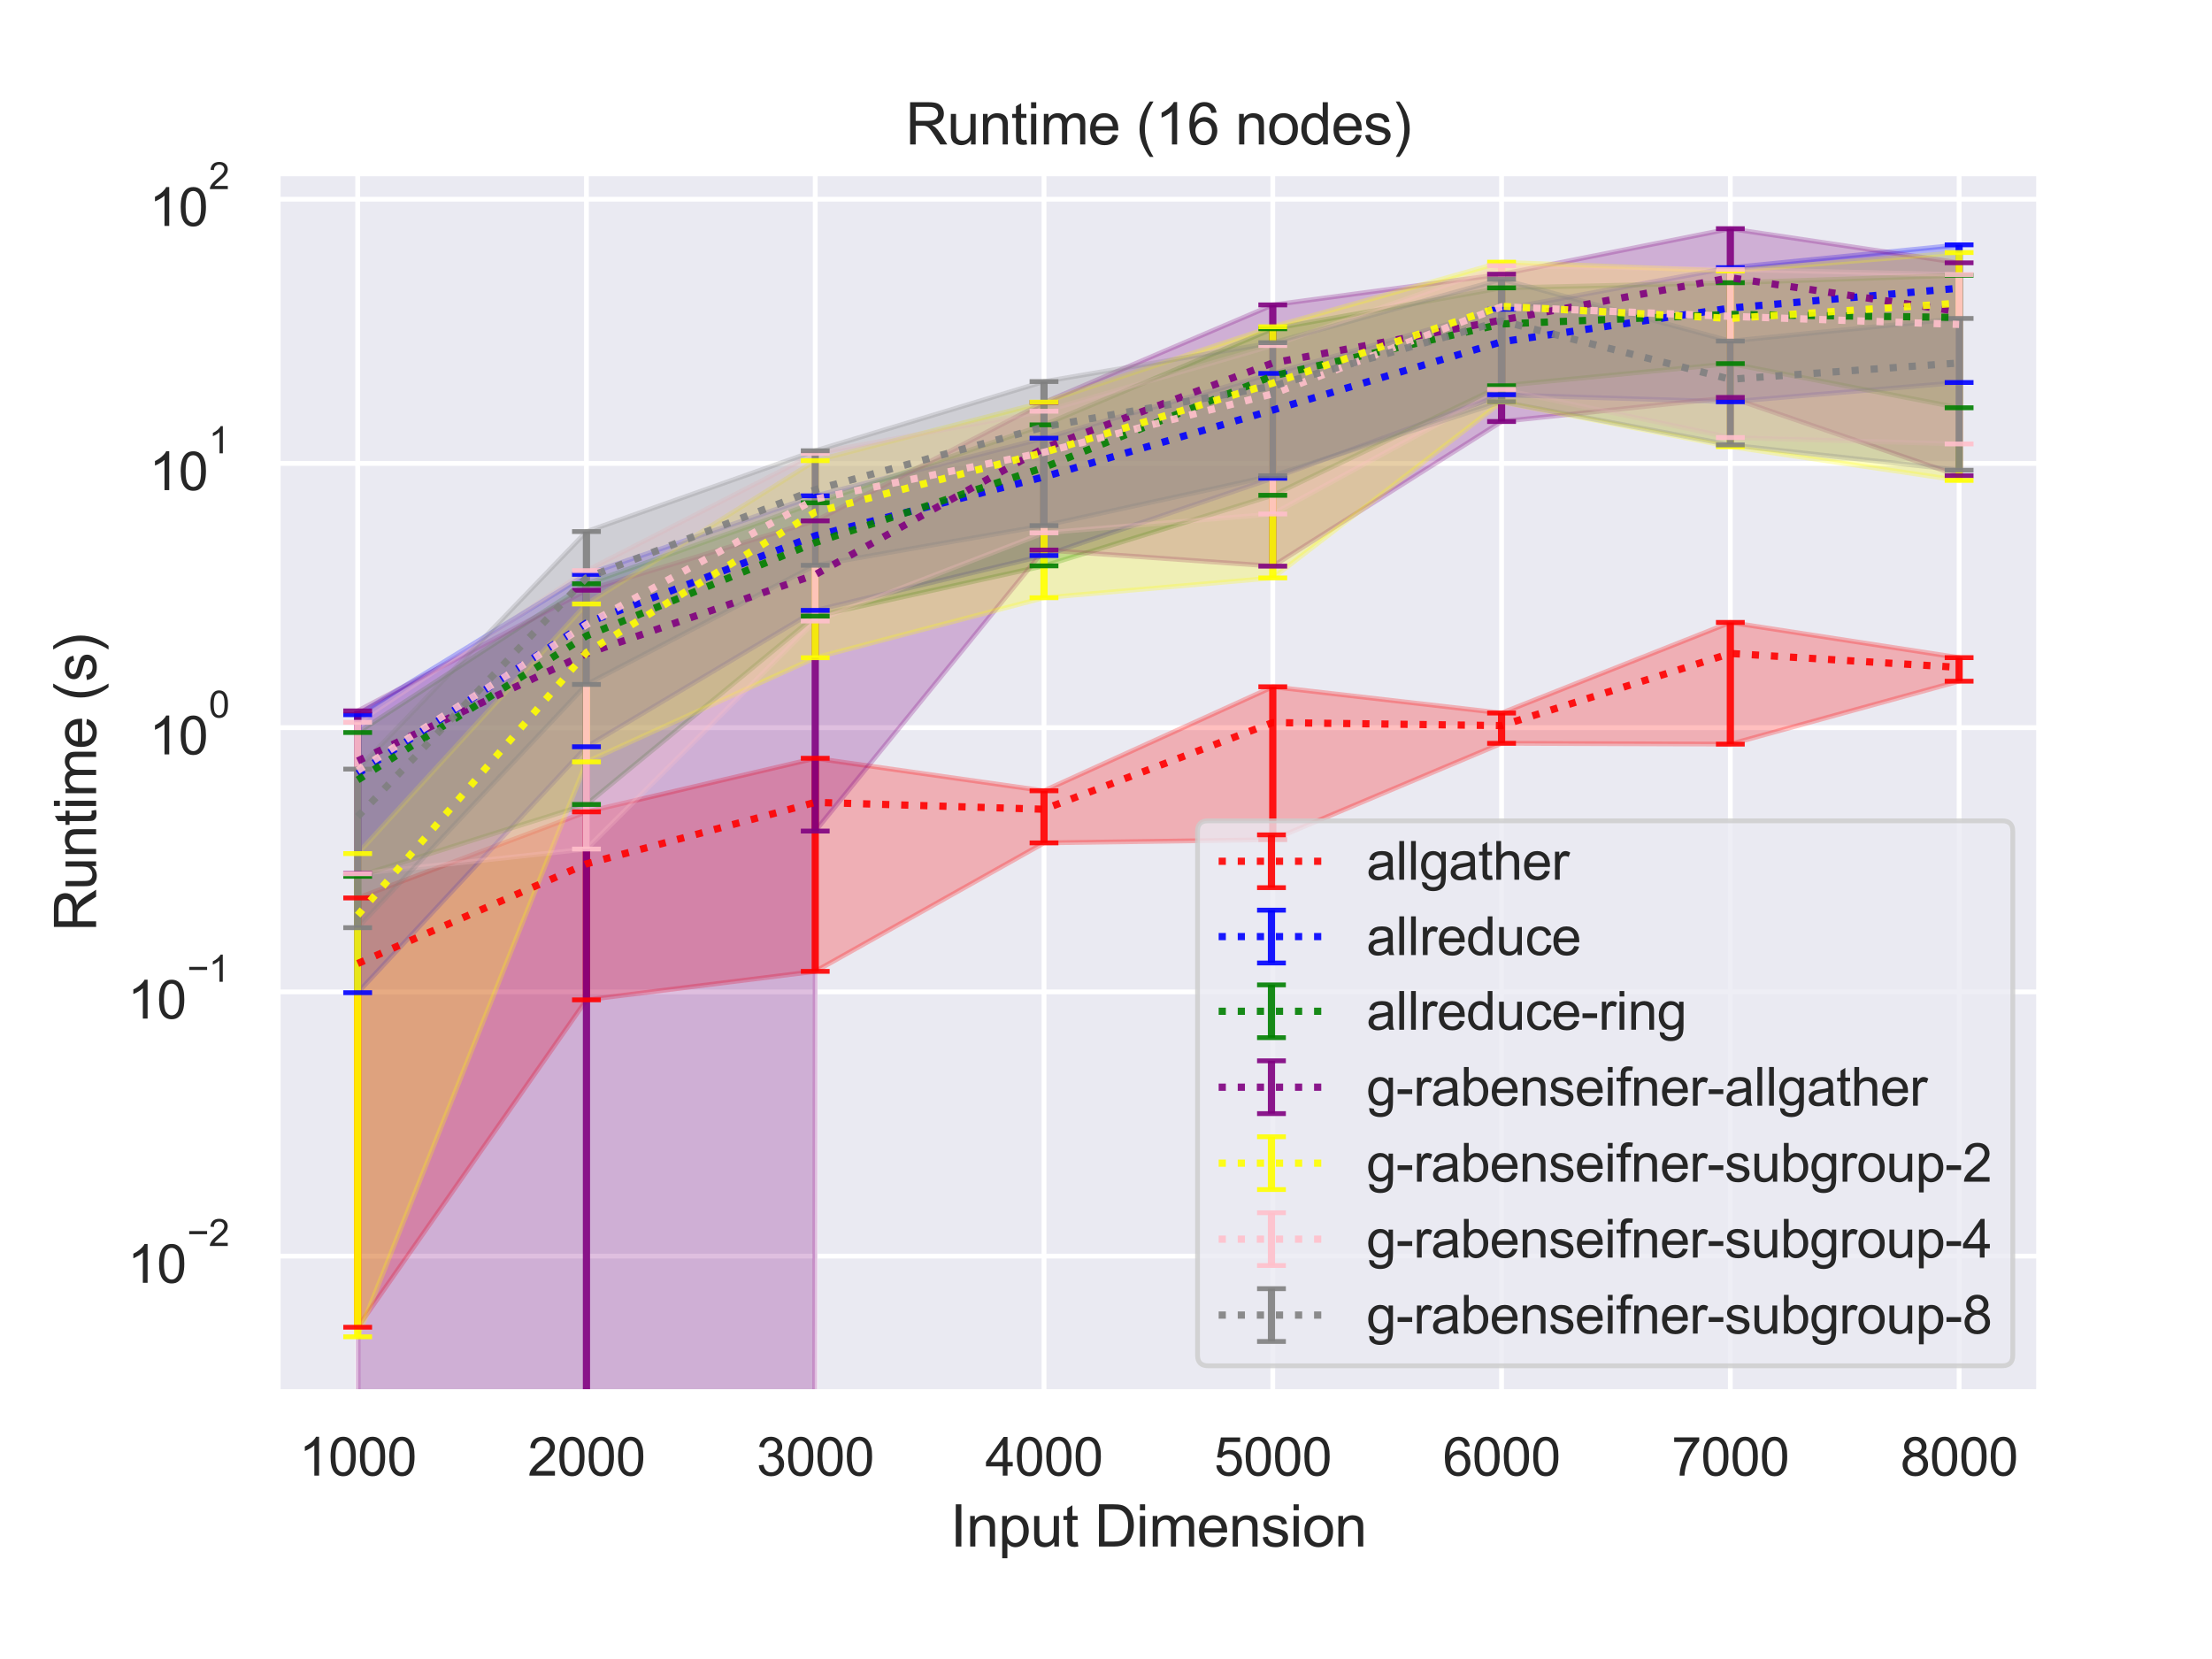 <?xml version="1.0" encoding="utf-8" standalone="no"?>
<!DOCTYPE svg PUBLIC "-//W3C//DTD SVG 1.1//EN"
  "http://www.w3.org/Graphics/SVG/1.1/DTD/svg11.dtd">
<svg height="345.6pt" version="1.1" viewBox="0 0 460.8 345.6" width="460.8pt" xmlns="http://www.w3.org/2000/svg" xmlns:xlink="http://www.w3.org/1999/xlink">
 <defs>
  <style type="text/css">*{stroke-linecap:butt;stroke-linejoin:round;}</style>
 </defs>
 <g id="figure_1">
  <g id="patch_1">
   <path d="M 0 345.6 
L 460.8 345.6 
L 460.8 0 
L 0 0 
z
" style="fill:#ffffff;"/>
  </g>
  <g id="axes_1">
   <g id="patch_2">
    <path d="M 57.83 290.02 
L 424.8 290.02 
L 424.8 36.096 
L 57.83 36.096 
z
" style="fill:#eaeaf2;"/>
   </g>
   <g id="matplotlib.axis_1">
    <g id="xtick_1">
     <g id="line2d_1">
      <path clip-path="url(#pc3fc25a1b1)" d="M 74.51 290.02 
L 74.51 36.096 
" style="fill:none;stroke:#ffffff;stroke-linecap:round;"/>
     </g>
     <g id="text_1">
      <!-- 1000 -->
      <g style="fill:#262626;" transform="translate(62.276 307.394)scale(0.11 -0.11)">
       <defs>
        <path d="M 2384 0 
L 1822 0 
L 1822 3584 
Q 1619 3391 1289 3197 
Q 959 3003 697 2906 
L 697 3450 
Q 1169 3672 1522 3987 
Q 1875 4303 2022 4600 
L 2384 4600 
L 2384 0 
z
" id="ArialMT-31" transform="scale(0.016)"/>
        <path d="M 266 2259 
Q 266 3072 433 3567 
Q 600 4063 929 4331 
Q 1259 4600 1759 4600 
Q 2128 4600 2406 4451 
Q 2684 4303 2865 4023 
Q 3047 3744 3150 3342 
Q 3253 2941 3253 2259 
Q 3253 1453 3087 958 
Q 2922 463 2592 192 
Q 2263 -78 1759 -78 
Q 1097 -78 719 397 
Q 266 969 266 2259 
z
M 844 2259 
Q 844 1131 1108 757 
Q 1372 384 1759 384 
Q 2147 384 2411 759 
Q 2675 1134 2675 2259 
Q 2675 3391 2411 3762 
Q 2147 4134 1753 4134 
Q 1366 4134 1134 3806 
Q 844 3388 844 2259 
z
" id="ArialMT-30" transform="scale(0.016)"/>
       </defs>
       <use xlink:href="#ArialMT-31"/>
       <use x="55.615" xlink:href="#ArialMT-30"/>
       <use x="111.23" xlink:href="#ArialMT-30"/>
       <use x="166.846" xlink:href="#ArialMT-30"/>
      </g>
     </g>
    </g>
    <g id="xtick_2">
     <g id="line2d_2">
      <path clip-path="url(#pc3fc25a1b1)" d="M 122.169 290.02 
L 122.169 36.096 
" style="fill:none;stroke:#ffffff;stroke-linecap:round;"/>
     </g>
     <g id="text_2">
      <!-- 2000 -->
      <g style="fill:#262626;" transform="translate(109.935 307.394)scale(0.11 -0.11)">
       <defs>
        <path d="M 3222 541 
L 3222 0 
L 194 0 
Q 188 203 259 391 
Q 375 700 629 1000 
Q 884 1300 1366 1694 
Q 2113 2306 2375 2664 
Q 2638 3022 2638 3341 
Q 2638 3675 2398 3904 
Q 2159 4134 1775 4134 
Q 1369 4134 1125 3890 
Q 881 3647 878 3216 
L 300 3275 
Q 359 3922 746 4261 
Q 1134 4600 1788 4600 
Q 2447 4600 2831 4234 
Q 3216 3869 3216 3328 
Q 3216 3053 3103 2787 
Q 2991 2522 2730 2228 
Q 2469 1934 1863 1422 
Q 1356 997 1212 845 
Q 1069 694 975 541 
L 3222 541 
z
" id="ArialMT-32" transform="scale(0.016)"/>
       </defs>
       <use xlink:href="#ArialMT-32"/>
       <use x="55.615" xlink:href="#ArialMT-30"/>
       <use x="111.23" xlink:href="#ArialMT-30"/>
       <use x="166.846" xlink:href="#ArialMT-30"/>
      </g>
     </g>
    </g>
    <g id="xtick_3">
     <g id="line2d_3">
      <path clip-path="url(#pc3fc25a1b1)" d="M 169.827 290.02 
L 169.827 36.096 
" style="fill:none;stroke:#ffffff;stroke-linecap:round;"/>
     </g>
     <g id="text_3">
      <!-- 3000 -->
      <g style="fill:#262626;" transform="translate(157.593 307.394)scale(0.11 -0.11)">
       <defs>
        <path d="M 269 1209 
L 831 1284 
Q 928 806 1161 595 
Q 1394 384 1728 384 
Q 2125 384 2398 659 
Q 2672 934 2672 1341 
Q 2672 1728 2419 1979 
Q 2166 2231 1775 2231 
Q 1616 2231 1378 2169 
L 1441 2663 
Q 1497 2656 1531 2656 
Q 1891 2656 2178 2843 
Q 2466 3031 2466 3422 
Q 2466 3731 2256 3934 
Q 2047 4138 1716 4138 
Q 1388 4138 1169 3931 
Q 950 3725 888 3313 
L 325 3413 
Q 428 3978 793 4289 
Q 1159 4600 1703 4600 
Q 2078 4600 2393 4439 
Q 2709 4278 2876 4000 
Q 3044 3722 3044 3409 
Q 3044 3113 2884 2869 
Q 2725 2625 2413 2481 
Q 2819 2388 3044 2092 
Q 3269 1797 3269 1353 
Q 3269 753 2831 336 
Q 2394 -81 1725 -81 
Q 1122 -81 723 278 
Q 325 638 269 1209 
z
" id="ArialMT-33" transform="scale(0.016)"/>
       </defs>
       <use xlink:href="#ArialMT-33"/>
       <use x="55.615" xlink:href="#ArialMT-30"/>
       <use x="111.23" xlink:href="#ArialMT-30"/>
       <use x="166.846" xlink:href="#ArialMT-30"/>
      </g>
     </g>
    </g>
    <g id="xtick_4">
     <g id="line2d_4">
      <path clip-path="url(#pc3fc25a1b1)" d="M 217.486 290.02 
L 217.486 36.096 
" style="fill:none;stroke:#ffffff;stroke-linecap:round;"/>
     </g>
     <g id="text_4">
      <!-- 4000 -->
      <g style="fill:#262626;" transform="translate(205.252 307.394)scale(0.11 -0.11)">
       <defs>
        <path d="M 2069 0 
L 2069 1097 
L 81 1097 
L 81 1613 
L 2172 4581 
L 2631 4581 
L 2631 1613 
L 3250 1613 
L 3250 1097 
L 2631 1097 
L 2631 0 
L 2069 0 
z
M 2069 1613 
L 2069 3678 
L 634 1613 
L 2069 1613 
z
" id="ArialMT-34" transform="scale(0.016)"/>
       </defs>
       <use xlink:href="#ArialMT-34"/>
       <use x="55.615" xlink:href="#ArialMT-30"/>
       <use x="111.23" xlink:href="#ArialMT-30"/>
       <use x="166.846" xlink:href="#ArialMT-30"/>
      </g>
     </g>
    </g>
    <g id="xtick_5">
     <g id="line2d_5">
      <path clip-path="url(#pc3fc25a1b1)" d="M 265.144 290.02 
L 265.144 36.096 
" style="fill:none;stroke:#ffffff;stroke-linecap:round;"/>
     </g>
     <g id="text_5">
      <!-- 5000 -->
      <g style="fill:#262626;" transform="translate(252.91 307.394)scale(0.11 -0.11)">
       <defs>
        <path d="M 266 1200 
L 856 1250 
Q 922 819 1161 601 
Q 1400 384 1738 384 
Q 2144 384 2425 690 
Q 2706 997 2706 1503 
Q 2706 1984 2436 2262 
Q 2166 2541 1728 2541 
Q 1456 2541 1237 2417 
Q 1019 2294 894 2097 
L 366 2166 
L 809 4519 
L 3088 4519 
L 3088 3981 
L 1259 3981 
L 1013 2750 
Q 1425 3038 1878 3038 
Q 2478 3038 2890 2622 
Q 3303 2206 3303 1553 
Q 3303 931 2941 478 
Q 2500 -78 1738 -78 
Q 1113 -78 717 272 
Q 322 622 266 1200 
z
" id="ArialMT-35" transform="scale(0.016)"/>
       </defs>
       <use xlink:href="#ArialMT-35"/>
       <use x="55.615" xlink:href="#ArialMT-30"/>
       <use x="111.23" xlink:href="#ArialMT-30"/>
       <use x="166.846" xlink:href="#ArialMT-30"/>
      </g>
     </g>
    </g>
    <g id="xtick_6">
     <g id="line2d_6">
      <path clip-path="url(#pc3fc25a1b1)" d="M 312.803 290.02 
L 312.803 36.096 
" style="fill:none;stroke:#ffffff;stroke-linecap:round;"/>
     </g>
     <g id="text_6">
      <!-- 6000 -->
      <g style="fill:#262626;" transform="translate(300.569 307.394)scale(0.11 -0.11)">
       <defs>
        <path d="M 3184 3459 
L 2625 3416 
Q 2550 3747 2413 3897 
Q 2184 4138 1850 4138 
Q 1581 4138 1378 3988 
Q 1113 3794 959 3422 
Q 806 3050 800 2363 
Q 1003 2672 1297 2822 
Q 1591 2972 1913 2972 
Q 2475 2972 2870 2558 
Q 3266 2144 3266 1488 
Q 3266 1056 3080 686 
Q 2894 316 2569 119 
Q 2244 -78 1831 -78 
Q 1128 -78 684 439 
Q 241 956 241 2144 
Q 241 3472 731 4075 
Q 1159 4600 1884 4600 
Q 2425 4600 2770 4297 
Q 3116 3994 3184 3459 
z
M 888 1484 
Q 888 1194 1011 928 
Q 1134 663 1356 523 
Q 1578 384 1822 384 
Q 2178 384 2434 671 
Q 2691 959 2691 1453 
Q 2691 1928 2437 2201 
Q 2184 2475 1800 2475 
Q 1419 2475 1153 2201 
Q 888 1928 888 1484 
z
" id="ArialMT-36" transform="scale(0.016)"/>
       </defs>
       <use xlink:href="#ArialMT-36"/>
       <use x="55.615" xlink:href="#ArialMT-30"/>
       <use x="111.23" xlink:href="#ArialMT-30"/>
       <use x="166.846" xlink:href="#ArialMT-30"/>
      </g>
     </g>
    </g>
    <g id="xtick_7">
     <g id="line2d_7">
      <path clip-path="url(#pc3fc25a1b1)" d="M 360.461 290.02 
L 360.461 36.096 
" style="fill:none;stroke:#ffffff;stroke-linecap:round;"/>
     </g>
     <g id="text_7">
      <!-- 7000 -->
      <g style="fill:#262626;" transform="translate(348.227 307.394)scale(0.11 -0.11)">
       <defs>
        <path d="M 303 3981 
L 303 4522 
L 3269 4522 
L 3269 4084 
Q 2831 3619 2401 2847 
Q 1972 2075 1738 1259 
Q 1569 684 1522 0 
L 944 0 
Q 953 541 1156 1306 
Q 1359 2072 1739 2783 
Q 2119 3494 2547 3981 
L 303 3981 
z
" id="ArialMT-37" transform="scale(0.016)"/>
       </defs>
       <use xlink:href="#ArialMT-37"/>
       <use x="55.615" xlink:href="#ArialMT-30"/>
       <use x="111.23" xlink:href="#ArialMT-30"/>
       <use x="166.846" xlink:href="#ArialMT-30"/>
      </g>
     </g>
    </g>
    <g id="xtick_8">
     <g id="line2d_8">
      <path clip-path="url(#pc3fc25a1b1)" d="M 408.12 290.02 
L 408.12 36.096 
" style="fill:none;stroke:#ffffff;stroke-linecap:round;"/>
     </g>
     <g id="text_8">
      <!-- 8000 -->
      <g style="fill:#262626;" transform="translate(395.885 307.394)scale(0.11 -0.11)">
       <defs>
        <path d="M 1131 2484 
Q 781 2613 612 2850 
Q 444 3088 444 3419 
Q 444 3919 803 4259 
Q 1163 4600 1759 4600 
Q 2359 4600 2725 4251 
Q 3091 3903 3091 3403 
Q 3091 3084 2923 2848 
Q 2756 2613 2416 2484 
Q 2838 2347 3058 2040 
Q 3278 1734 3278 1309 
Q 3278 722 2862 322 
Q 2447 -78 1769 -78 
Q 1091 -78 675 323 
Q 259 725 259 1325 
Q 259 1772 486 2073 
Q 713 2375 1131 2484 
z
M 1019 3438 
Q 1019 3113 1228 2906 
Q 1438 2700 1772 2700 
Q 2097 2700 2305 2904 
Q 2513 3109 2513 3406 
Q 2513 3716 2298 3927 
Q 2084 4138 1766 4138 
Q 1444 4138 1231 3931 
Q 1019 3725 1019 3438 
z
M 838 1322 
Q 838 1081 952 856 
Q 1066 631 1291 507 
Q 1516 384 1775 384 
Q 2178 384 2440 643 
Q 2703 903 2703 1303 
Q 2703 1709 2433 1975 
Q 2163 2241 1756 2241 
Q 1359 2241 1098 1978 
Q 838 1716 838 1322 
z
" id="ArialMT-38" transform="scale(0.016)"/>
       </defs>
       <use xlink:href="#ArialMT-38"/>
       <use x="55.615" xlink:href="#ArialMT-30"/>
       <use x="111.23" xlink:href="#ArialMT-30"/>
       <use x="166.846" xlink:href="#ArialMT-30"/>
      </g>
     </g>
    </g>
    <g id="text_9">
     <!-- Input Dimension -->
     <g style="fill:#262626;" transform="translate(197.961 322.169)scale(0.12 -0.12)">
      <defs>
       <path d="M 597 0 
L 597 4581 
L 1203 4581 
L 1203 0 
L 597 0 
z
" id="ArialMT-49" transform="scale(0.016)"/>
       <path d="M 422 0 
L 422 3319 
L 928 3319 
L 928 2847 
Q 1294 3394 1984 3394 
Q 2284 3394 2536 3286 
Q 2788 3178 2913 3003 
Q 3038 2828 3088 2588 
Q 3119 2431 3119 2041 
L 3119 0 
L 2556 0 
L 2556 2019 
Q 2556 2363 2490 2533 
Q 2425 2703 2258 2804 
Q 2091 2906 1866 2906 
Q 1506 2906 1245 2678 
Q 984 2450 984 1813 
L 984 0 
L 422 0 
z
" id="ArialMT-6e" transform="scale(0.016)"/>
       <path d="M 422 -1272 
L 422 3319 
L 934 3319 
L 934 2888 
Q 1116 3141 1344 3267 
Q 1572 3394 1897 3394 
Q 2322 3394 2647 3175 
Q 2972 2956 3137 2557 
Q 3303 2159 3303 1684 
Q 3303 1175 3120 767 
Q 2938 359 2589 142 
Q 2241 -75 1856 -75 
Q 1575 -75 1351 44 
Q 1128 163 984 344 
L 984 -1272 
L 422 -1272 
z
M 931 1641 
Q 931 1000 1190 694 
Q 1450 388 1819 388 
Q 2194 388 2461 705 
Q 2728 1022 2728 1688 
Q 2728 2322 2467 2637 
Q 2206 2953 1844 2953 
Q 1484 2953 1207 2617 
Q 931 2281 931 1641 
z
" id="ArialMT-70" transform="scale(0.016)"/>
       <path d="M 2597 0 
L 2597 488 
Q 2209 -75 1544 -75 
Q 1250 -75 995 37 
Q 741 150 617 320 
Q 494 491 444 738 
Q 409 903 409 1263 
L 409 3319 
L 972 3319 
L 972 1478 
Q 972 1038 1006 884 
Q 1059 663 1231 536 
Q 1403 409 1656 409 
Q 1909 409 2131 539 
Q 2353 669 2445 892 
Q 2538 1116 2538 1541 
L 2538 3319 
L 3100 3319 
L 3100 0 
L 2597 0 
z
" id="ArialMT-75" transform="scale(0.016)"/>
       <path d="M 1650 503 
L 1731 6 
Q 1494 -44 1306 -44 
Q 1000 -44 831 53 
Q 663 150 594 308 
Q 525 466 525 972 
L 525 2881 
L 113 2881 
L 113 3319 
L 525 3319 
L 525 4141 
L 1084 4478 
L 1084 3319 
L 1650 3319 
L 1650 2881 
L 1084 2881 
L 1084 941 
Q 1084 700 1114 631 
Q 1144 563 1211 522 
Q 1278 481 1403 481 
Q 1497 481 1650 503 
z
" id="ArialMT-74" transform="scale(0.016)"/>
       <path id="ArialMT-20" transform="scale(0.016)"/>
       <path d="M 494 0 
L 494 4581 
L 2072 4581 
Q 2606 4581 2888 4516 
Q 3281 4425 3559 4188 
Q 3922 3881 4101 3404 
Q 4281 2928 4281 2316 
Q 4281 1794 4159 1391 
Q 4038 988 3847 723 
Q 3656 459 3429 307 
Q 3203 156 2883 78 
Q 2563 0 2147 0 
L 494 0 
z
M 1100 541 
L 2078 541 
Q 2531 541 2789 625 
Q 3047 709 3200 863 
Q 3416 1078 3536 1442 
Q 3656 1806 3656 2325 
Q 3656 3044 3420 3430 
Q 3184 3816 2847 3947 
Q 2603 4041 2063 4041 
L 1100 4041 
L 1100 541 
z
" id="ArialMT-44" transform="scale(0.016)"/>
       <path d="M 425 3934 
L 425 4581 
L 988 4581 
L 988 3934 
L 425 3934 
z
M 425 0 
L 425 3319 
L 988 3319 
L 988 0 
L 425 0 
z
" id="ArialMT-69" transform="scale(0.016)"/>
       <path d="M 422 0 
L 422 3319 
L 925 3319 
L 925 2853 
Q 1081 3097 1340 3245 
Q 1600 3394 1931 3394 
Q 2300 3394 2536 3241 
Q 2772 3088 2869 2813 
Q 3263 3394 3894 3394 
Q 4388 3394 4653 3120 
Q 4919 2847 4919 2278 
L 4919 0 
L 4359 0 
L 4359 2091 
Q 4359 2428 4304 2576 
Q 4250 2725 4106 2815 
Q 3963 2906 3769 2906 
Q 3419 2906 3187 2673 
Q 2956 2441 2956 1928 
L 2956 0 
L 2394 0 
L 2394 2156 
Q 2394 2531 2256 2718 
Q 2119 2906 1806 2906 
Q 1569 2906 1367 2781 
Q 1166 2656 1075 2415 
Q 984 2175 984 1722 
L 984 0 
L 422 0 
z
" id="ArialMT-6d" transform="scale(0.016)"/>
       <path d="M 2694 1069 
L 3275 997 
Q 3138 488 2766 206 
Q 2394 -75 1816 -75 
Q 1088 -75 661 373 
Q 234 822 234 1631 
Q 234 2469 665 2931 
Q 1097 3394 1784 3394 
Q 2450 3394 2872 2941 
Q 3294 2488 3294 1666 
Q 3294 1616 3291 1516 
L 816 1516 
Q 847 969 1125 678 
Q 1403 388 1819 388 
Q 2128 388 2347 550 
Q 2566 713 2694 1069 
z
M 847 1978 
L 2700 1978 
Q 2663 2397 2488 2606 
Q 2219 2931 1791 2931 
Q 1403 2931 1139 2672 
Q 875 2413 847 1978 
z
" id="ArialMT-65" transform="scale(0.016)"/>
       <path d="M 197 991 
L 753 1078 
Q 800 744 1014 566 
Q 1228 388 1613 388 
Q 2000 388 2187 545 
Q 2375 703 2375 916 
Q 2375 1106 2209 1216 
Q 2094 1291 1634 1406 
Q 1016 1563 777 1677 
Q 538 1791 414 1992 
Q 291 2194 291 2438 
Q 291 2659 392 2848 
Q 494 3038 669 3163 
Q 800 3259 1026 3326 
Q 1253 3394 1513 3394 
Q 1903 3394 2198 3281 
Q 2494 3169 2634 2976 
Q 2775 2784 2828 2463 
L 2278 2388 
Q 2241 2644 2061 2787 
Q 1881 2931 1553 2931 
Q 1166 2931 1000 2803 
Q 834 2675 834 2503 
Q 834 2394 903 2306 
Q 972 2216 1119 2156 
Q 1203 2125 1616 2013 
Q 2213 1853 2448 1751 
Q 2684 1650 2818 1456 
Q 2953 1263 2953 975 
Q 2953 694 2789 445 
Q 2625 197 2315 61 
Q 2006 -75 1616 -75 
Q 969 -75 630 194 
Q 291 463 197 991 
z
" id="ArialMT-73" transform="scale(0.016)"/>
       <path d="M 213 1659 
Q 213 2581 725 3025 
Q 1153 3394 1769 3394 
Q 2453 3394 2887 2945 
Q 3322 2497 3322 1706 
Q 3322 1066 3130 698 
Q 2938 331 2570 128 
Q 2203 -75 1769 -75 
Q 1072 -75 642 372 
Q 213 819 213 1659 
z
M 791 1659 
Q 791 1022 1069 705 
Q 1347 388 1769 388 
Q 2188 388 2466 706 
Q 2744 1025 2744 1678 
Q 2744 2294 2464 2611 
Q 2184 2928 1769 2928 
Q 1347 2928 1069 2612 
Q 791 2297 791 1659 
z
" id="ArialMT-6f" transform="scale(0.016)"/>
      </defs>
      <use xlink:href="#ArialMT-49"/>
      <use x="27.783" xlink:href="#ArialMT-6e"/>
      <use x="83.398" xlink:href="#ArialMT-70"/>
      <use x="139.014" xlink:href="#ArialMT-75"/>
      <use x="194.629" xlink:href="#ArialMT-74"/>
      <use x="222.412" xlink:href="#ArialMT-20"/>
      <use x="250.195" xlink:href="#ArialMT-44"/>
      <use x="322.412" xlink:href="#ArialMT-69"/>
      <use x="344.629" xlink:href="#ArialMT-6d"/>
      <use x="427.93" xlink:href="#ArialMT-65"/>
      <use x="483.545" xlink:href="#ArialMT-6e"/>
      <use x="539.16" xlink:href="#ArialMT-73"/>
      <use x="589.16" xlink:href="#ArialMT-69"/>
      <use x="611.377" xlink:href="#ArialMT-6f"/>
      <use x="666.992" xlink:href="#ArialMT-6e"/>
     </g>
    </g>
   </g>
   <g id="matplotlib.axis_2">
    <g id="ytick_1">
     <g id="line2d_9">
      <path clip-path="url(#pc3fc25a1b1)" d="M 57.83 261.669 
L 424.8 261.669 
" style="fill:none;stroke:#ffffff;stroke-linecap:round;"/>
     </g>
     <g id="text_10">
      <!-- $\mathdefault{10^{-2}}$ -->
      <g style="fill:#262626;" transform="translate(26.55 267.341)scale(0.11 -0.11)">
       <defs>
        <path d="M 3381 1997 
L 356 1997 
L 356 2522 
L 3381 2522 
L 3381 1997 
z
" id="ArialMT-2212" transform="scale(0.016)"/>
       </defs>
       <use transform="translate(0 0.994)" xlink:href="#ArialMT-31"/>
       <use transform="translate(55.615 0.994)" xlink:href="#ArialMT-30"/>
       <use transform="translate(112.973 70.688)scale(0.7)" xlink:href="#ArialMT-2212"/>
       <use transform="translate(153.852 70.688)scale(0.7)" xlink:href="#ArialMT-32"/>
      </g>
     </g>
    </g>
    <g id="ytick_2">
     <g id="line2d_10">
      <path clip-path="url(#pc3fc25a1b1)" d="M 57.83 206.627 
L 424.8 206.627 
" style="fill:none;stroke:#ffffff;stroke-linecap:round;"/>
     </g>
     <g id="text_11">
      <!-- $\mathdefault{10^{-1}}$ -->
      <g style="fill:#262626;" transform="translate(26.55 212.299)scale(0.11 -0.11)">
       <use transform="translate(0 0.994)" xlink:href="#ArialMT-31"/>
       <use transform="translate(55.615 0.994)" xlink:href="#ArialMT-30"/>
       <use transform="translate(112.973 70.688)scale(0.7)" xlink:href="#ArialMT-2212"/>
       <use transform="translate(153.852 70.688)scale(0.7)" xlink:href="#ArialMT-31"/>
      </g>
     </g>
    </g>
    <g id="ytick_3">
     <g id="line2d_11">
      <path clip-path="url(#pc3fc25a1b1)" d="M 57.83 151.585 
L 424.8 151.585 
" style="fill:none;stroke:#ffffff;stroke-linecap:round;"/>
     </g>
     <g id="text_12">
      <!-- $\mathdefault{10^{0}}$ -->
      <g style="fill:#262626;" transform="translate(31.06 157.257)scale(0.11 -0.11)">
       <use transform="translate(0 0.994)" xlink:href="#ArialMT-31"/>
       <use transform="translate(55.615 0.994)" xlink:href="#ArialMT-30"/>
       <use transform="translate(112.973 70.688)scale(0.7)" xlink:href="#ArialMT-30"/>
      </g>
     </g>
    </g>
    <g id="ytick_4">
     <g id="line2d_12">
      <path clip-path="url(#pc3fc25a1b1)" d="M 57.83 96.543 
L 424.8 96.543 
" style="fill:none;stroke:#ffffff;stroke-linecap:round;"/>
     </g>
     <g id="text_13">
      <!-- $\mathdefault{10^{1}}$ -->
      <g style="fill:#262626;" transform="translate(31.06 102.214)scale(0.11 -0.11)">
       <use transform="translate(0 0.994)" xlink:href="#ArialMT-31"/>
       <use transform="translate(55.615 0.994)" xlink:href="#ArialMT-30"/>
       <use transform="translate(112.973 70.688)scale(0.7)" xlink:href="#ArialMT-31"/>
      </g>
     </g>
    </g>
    <g id="ytick_5">
     <g id="line2d_13">
      <path clip-path="url(#pc3fc25a1b1)" d="M 57.83 41.5 
L 424.8 41.5 
" style="fill:none;stroke:#ffffff;stroke-linecap:round;"/>
     </g>
     <g id="text_14">
      <!-- $\mathdefault{10^{2}}$ -->
      <g style="fill:#262626;" transform="translate(31.06 47.172)scale(0.11 -0.11)">
       <use transform="translate(0 0.994)" xlink:href="#ArialMT-31"/>
       <use transform="translate(55.615 0.994)" xlink:href="#ArialMT-30"/>
       <use transform="translate(112.973 70.688)scale(0.7)" xlink:href="#ArialMT-32"/>
      </g>
     </g>
    </g>
    <g id="ytick_6"/>
    <g id="ytick_7"/>
    <g id="ytick_8"/>
    <g id="ytick_9"/>
    <g id="ytick_10"/>
    <g id="ytick_11"/>
    <g id="ytick_12"/>
    <g id="ytick_13"/>
    <g id="ytick_14"/>
    <g id="ytick_15"/>
    <g id="ytick_16"/>
    <g id="ytick_17"/>
    <g id="ytick_18"/>
    <g id="ytick_19"/>
    <g id="ytick_20"/>
    <g id="ytick_21"/>
    <g id="ytick_22"/>
    <g id="ytick_23"/>
    <g id="ytick_24"/>
    <g id="ytick_25"/>
    <g id="ytick_26"/>
    <g id="ytick_27"/>
    <g id="ytick_28"/>
    <g id="ytick_29"/>
    <g id="ytick_30"/>
    <g id="ytick_31"/>
    <g id="ytick_32"/>
    <g id="ytick_33"/>
    <g id="ytick_34"/>
    <g id="ytick_35"/>
    <g id="ytick_36"/>
    <g id="ytick_37"/>
    <g id="ytick_38"/>
    <g id="ytick_39"/>
    <g id="ytick_40"/>
    <g id="ytick_41"/>
    <g id="ytick_42"/>
    <g id="ytick_43"/>
    <g id="text_15">
     <!-- Runtime (s) -->
     <g style="fill:#262626;" transform="translate(20.024 194.061)rotate(-90)scale(0.12 -0.12)">
      <defs>
       <path d="M 503 0 
L 503 4581 
L 2534 4581 
Q 3147 4581 3465 4457 
Q 3784 4334 3975 4021 
Q 4166 3709 4166 3331 
Q 4166 2844 3850 2509 
Q 3534 2175 2875 2084 
Q 3116 1969 3241 1856 
Q 3506 1613 3744 1247 
L 4541 0 
L 3778 0 
L 3172 953 
Q 2906 1366 2734 1584 
Q 2563 1803 2427 1890 
Q 2291 1978 2150 2013 
Q 2047 2034 1813 2034 
L 1109 2034 
L 1109 0 
L 503 0 
z
M 1109 2559 
L 2413 2559 
Q 2828 2559 3062 2645 
Q 3297 2731 3419 2920 
Q 3541 3109 3541 3331 
Q 3541 3656 3305 3865 
Q 3069 4075 2559 4075 
L 1109 4075 
L 1109 2559 
z
" id="ArialMT-52" transform="scale(0.016)"/>
       <path d="M 1497 -1347 
Q 1031 -759 709 28 
Q 388 816 388 1659 
Q 388 2403 628 3084 
Q 909 3875 1497 4659 
L 1900 4659 
Q 1522 4009 1400 3731 
Q 1209 3300 1100 2831 
Q 966 2247 966 1656 
Q 966 153 1900 -1347 
L 1497 -1347 
z
" id="ArialMT-28" transform="scale(0.016)"/>
       <path d="M 791 -1347 
L 388 -1347 
Q 1322 153 1322 1656 
Q 1322 2244 1188 2822 
Q 1081 3291 891 3722 
Q 769 4003 388 4659 
L 791 4659 
Q 1378 3875 1659 3084 
Q 1900 2403 1900 1659 
Q 1900 816 1576 28 
Q 1253 -759 791 -1347 
z
" id="ArialMT-29" transform="scale(0.016)"/>
      </defs>
      <use xlink:href="#ArialMT-52"/>
      <use x="72.217" xlink:href="#ArialMT-75"/>
      <use x="127.832" xlink:href="#ArialMT-6e"/>
      <use x="183.447" xlink:href="#ArialMT-74"/>
      <use x="211.23" xlink:href="#ArialMT-69"/>
      <use x="233.447" xlink:href="#ArialMT-6d"/>
      <use x="316.748" xlink:href="#ArialMT-65"/>
      <use x="372.363" xlink:href="#ArialMT-20"/>
      <use x="400.146" xlink:href="#ArialMT-28"/>
      <use x="433.447" xlink:href="#ArialMT-73"/>
      <use x="483.447" xlink:href="#ArialMT-29"/>
     </g>
    </g>
   </g>
   <g id="PolyCollection_1">
    <defs>
     <path d="M 74.51 -158.54 
L 74.51 -69.11 
L 122.169 -137.311 
L 169.827 -143.245 
L 217.486 -170.008 
L 265.144 -170.684 
L 312.803 -190.753 
L 360.461 -190.583 
L 408.12 -203.695 
L 408.12 -208.602 
L 408.12 -208.602 
L 360.461 -215.937 
L 312.803 -197.063 
L 265.144 -202.531 
L 217.486 -180.866 
L 169.827 -187.637 
L 122.169 -176.479 
L 74.51 -158.54 
z
" id="m4bce47e46e" style="stroke:#ff0000;stroke-opacity:0.25;"/>
    </defs>
    <g clip-path="url(#pc3fc25a1b1)">
     <use style="fill:#ff0000;fill-opacity:0.25;stroke:#ff0000;stroke-opacity:0.25;" x="0" xlink:href="#m4bce47e46e" y="345.6"/>
    </g>
   </g>
   <g id="PolyCollection_2">
    <defs>
     <path d="M 74.51 -196.709 
L 74.51 -138.805 
L 122.169 -190.033 
L 169.827 -218.444 
L 217.486 -229.867 
L 265.144 -245.975 
L 312.803 -263.371 
L 360.461 -261.904 
L 408.12 -265.922 
L 408.12 -294.596 
L 408.12 -294.596 
L 360.461 -289.842 
L 312.803 -281.183 
L 265.144 -267.812 
L 217.486 -254.323 
L 169.827 -242.314 
L 122.169 -225.943 
L 74.51 -196.709 
z
" id="mb7a2182c6d" style="stroke:#0000ff;stroke-opacity:0.25;"/>
    </defs>
    <g clip-path="url(#pc3fc25a1b1)">
     <use style="fill:#0000ff;fill-opacity:0.25;stroke:#0000ff;stroke-opacity:0.25;" x="0" xlink:href="#mb7a2182c6d" y="345.6"/>
    </g>
   </g>
   <g id="PolyCollection_3">
    <defs>
     <path d="M 74.51 -193.002 
L 74.51 -163.05 
L 122.169 -178.017 
L 169.827 -217.248 
L 217.486 -227.714 
L 265.144 -242.416 
L 312.803 -265.241 
L 360.461 -269.853 
L 408.12 -260.652 
L 408.12 -288.25 
L 408.12 -288.25 
L 360.461 -286.704 
L 312.803 -285.635 
L 265.144 -277.11 
L 217.486 -257.094 
L 169.827 -240.861 
L 122.169 -223.985 
L 74.51 -193.002 
z
" id="m8bf978249a" style="stroke:#008000;stroke-opacity:0.25;"/>
    </defs>
    <g clip-path="url(#pc3fc25a1b1)">
     <use style="fill:#008000;fill-opacity:0.25;stroke:#008000;stroke-opacity:0.25;" x="0" xlink:href="#m8bf978249a" y="345.6"/>
    </g>
   </g>
   <g id="PolyCollection_4">
    <path clip-path="url(#pc3fc25a1b1)" d="M 74.51 148.097 
L 74.51 181.952 
L 122.169 55193.714 
L 169.827 173.124 
L 217.486 114.576 
L 265.144 117.942 
L 312.803 87.811 
L 360.461 82.798 
L 408.12 99.107 
L 408.12 54.748 
L 408.12 54.748 
L 360.461 47.638 
L 312.803 57.125 
L 265.144 63.517 
L 217.486 83.849 
L 169.827 108.502 
L 122.169 122.956 
L 74.51 148.097 
z
" style="fill:#800080;fill-opacity:0.25;stroke:#800080;stroke-opacity:0.25;"/>
   </g>
   <g id="PolyCollection_5">
    <defs>
     <path d="M 74.51 -167.779 
L 74.51 -67.122 
L 122.169 -186.887 
L 169.827 -208.585 
L 217.486 -221.079 
L 265.144 -225.209 
L 312.803 -261.862 
L 360.461 -252.555 
L 408.12 -245.521 
L 408.12 -292.985 
L 408.12 -292.985 
L 360.461 -289.148 
L 312.803 -290.984 
L 265.144 -277.534 
L 217.486 -261.82 
L 169.827 -249.636 
L 122.169 -219.784 
L 74.51 -167.779 
z
" id="m13b68525e6" style="stroke:#ffff00;stroke-opacity:0.25;"/>
    </defs>
    <g clip-path="url(#pc3fc25a1b1)">
     <use style="fill:#ffff00;fill-opacity:0.25;stroke:#ffff00;stroke-opacity:0.25;" x="0" xlink:href="#m13b68525e6" y="345.6"/>
    </g>
   </g>
   <g id="PolyCollection_6">
    <defs>
     <path d="M 74.51 -195.133 
L 74.51 -163.57 
L 122.169 -168.734 
L 169.827 -216.223 
L 217.486 -234.594 
L 265.144 -238.526 
L 312.803 -264.501 
L 360.461 -254.449 
L 408.12 -253.115 
L 408.12 -288.39 
L 408.12 -288.39 
L 360.461 -289.473 
L 312.803 -290.259 
L 265.144 -273.624 
L 217.486 -259.931 
L 169.827 -251.193 
L 122.169 -226.725 
L 74.51 -195.133 
z
" id="mcc8d219b62" style="stroke:#ffc0cb;stroke-opacity:0.25;"/>
    </defs>
    <g clip-path="url(#pc3fc25a1b1)">
     <use style="fill:#ffc0cb;fill-opacity:0.25;stroke:#ffc0cb;stroke-opacity:0.25;" x="0" xlink:href="#mcc8d219b62" y="345.6"/>
    </g>
   </g>
   <g id="PolyCollection_7">
    <defs>
     <path d="M 74.51 -185.382 
L 74.51 -152.346 
L 122.169 -203.023 
L 169.827 -227.841 
L 217.486 -236.106 
L 265.144 -246.502 
L 312.803 -261.906 
L 360.461 -252.915 
L 408.12 -247.644 
L 408.12 -279.265 
L 408.12 -279.265 
L 360.461 -274.546 
L 312.803 -287.424 
L 265.144 -274.212 
L 217.486 -266.112 
L 169.827 -251.703 
L 122.169 -234.864 
L 74.51 -185.382 
z
" id="m82b9e00e1f" style="stroke:#808080;stroke-opacity:0.25;"/>
    </defs>
    <g clip-path="url(#pc3fc25a1b1)">
     <use style="fill:#808080;fill-opacity:0.25;stroke:#808080;stroke-opacity:0.25;" x="0" xlink:href="#m82b9e00e1f" y="345.6"/>
    </g>
   </g>
   <g id="LineCollection_1">
    <path clip-path="url(#pc3fc25a1b1)" d="M 74.51 276.49 
L 74.51 187.06 
" style="fill:none;stroke:#ff0000;stroke-opacity:0.9;stroke-width:1.5;"/>
    <path clip-path="url(#pc3fc25a1b1)" d="M 122.169 208.289 
L 122.169 169.121 
" style="fill:none;stroke:#ff0000;stroke-opacity:0.9;stroke-width:1.5;"/>
    <path clip-path="url(#pc3fc25a1b1)" d="M 169.827 202.355 
L 169.827 157.963 
" style="fill:none;stroke:#ff0000;stroke-opacity:0.9;stroke-width:1.5;"/>
    <path clip-path="url(#pc3fc25a1b1)" d="M 217.486 175.592 
L 217.486 164.734 
" style="fill:none;stroke:#ff0000;stroke-opacity:0.9;stroke-width:1.5;"/>
    <path clip-path="url(#pc3fc25a1b1)" d="M 265.144 174.916 
L 265.144 143.069 
" style="fill:none;stroke:#ff0000;stroke-opacity:0.9;stroke-width:1.5;"/>
    <path clip-path="url(#pc3fc25a1b1)" d="M 312.803 154.847 
L 312.803 148.537 
" style="fill:none;stroke:#ff0000;stroke-opacity:0.9;stroke-width:1.5;"/>
    <path clip-path="url(#pc3fc25a1b1)" d="M 360.461 155.017 
L 360.461 129.663 
" style="fill:none;stroke:#ff0000;stroke-opacity:0.9;stroke-width:1.5;"/>
    <path clip-path="url(#pc3fc25a1b1)" d="M 408.12 141.905 
L 408.12 136.998 
" style="fill:none;stroke:#ff0000;stroke-opacity:0.9;stroke-width:1.5;"/>
   </g>
   <g id="LineCollection_2">
    <path clip-path="url(#pc3fc25a1b1)" d="M 74.51 206.795 
L 74.51 148.891 
" style="fill:none;stroke:#0000ff;stroke-opacity:0.9;stroke-width:1.5;"/>
    <path clip-path="url(#pc3fc25a1b1)" d="M 122.169 155.567 
L 122.169 119.657 
" style="fill:none;stroke:#0000ff;stroke-opacity:0.9;stroke-width:1.5;"/>
    <path clip-path="url(#pc3fc25a1b1)" d="M 169.827 127.156 
L 169.827 103.286 
" style="fill:none;stroke:#0000ff;stroke-opacity:0.9;stroke-width:1.5;"/>
    <path clip-path="url(#pc3fc25a1b1)" d="M 217.486 115.733 
L 217.486 91.277 
" style="fill:none;stroke:#0000ff;stroke-opacity:0.9;stroke-width:1.5;"/>
    <path clip-path="url(#pc3fc25a1b1)" d="M 265.144 99.625 
L 265.144 77.788 
" style="fill:none;stroke:#0000ff;stroke-opacity:0.9;stroke-width:1.5;"/>
    <path clip-path="url(#pc3fc25a1b1)" d="M 312.803 82.229 
L 312.803 64.417 
" style="fill:none;stroke:#0000ff;stroke-opacity:0.9;stroke-width:1.5;"/>
    <path clip-path="url(#pc3fc25a1b1)" d="M 360.461 83.696 
L 360.461 55.758 
" style="fill:none;stroke:#0000ff;stroke-opacity:0.9;stroke-width:1.5;"/>
    <path clip-path="url(#pc3fc25a1b1)" d="M 408.12 79.678 
L 408.12 51.004 
" style="fill:none;stroke:#0000ff;stroke-opacity:0.9;stroke-width:1.5;"/>
   </g>
   <g id="LineCollection_3">
    <path clip-path="url(#pc3fc25a1b1)" d="M 74.51 182.55 
L 74.51 152.598 
" style="fill:none;stroke:#008000;stroke-opacity:0.9;stroke-width:1.5;"/>
    <path clip-path="url(#pc3fc25a1b1)" d="M 122.169 167.583 
L 122.169 121.615 
" style="fill:none;stroke:#008000;stroke-opacity:0.9;stroke-width:1.5;"/>
    <path clip-path="url(#pc3fc25a1b1)" d="M 169.827 128.352 
L 169.827 104.739 
" style="fill:none;stroke:#008000;stroke-opacity:0.9;stroke-width:1.5;"/>
    <path clip-path="url(#pc3fc25a1b1)" d="M 217.486 117.886 
L 217.486 88.506 
" style="fill:none;stroke:#008000;stroke-opacity:0.9;stroke-width:1.5;"/>
    <path clip-path="url(#pc3fc25a1b1)" d="M 265.144 103.184 
L 265.144 68.49 
" style="fill:none;stroke:#008000;stroke-opacity:0.9;stroke-width:1.5;"/>
    <path clip-path="url(#pc3fc25a1b1)" d="M 312.803 80.359 
L 312.803 59.965 
" style="fill:none;stroke:#008000;stroke-opacity:0.9;stroke-width:1.5;"/>
    <path clip-path="url(#pc3fc25a1b1)" d="M 360.461 75.747 
L 360.461 58.896 
" style="fill:none;stroke:#008000;stroke-opacity:0.9;stroke-width:1.5;"/>
    <path clip-path="url(#pc3fc25a1b1)" d="M 408.12 84.948 
L 408.12 57.35 
" style="fill:none;stroke:#008000;stroke-opacity:0.9;stroke-width:1.5;"/>
   </g>
   <g id="LineCollection_4">
    <path clip-path="url(#pc3fc25a1b1)" d="M 74.51 181.952 
L 74.51 148.097 
" style="fill:none;stroke:#800080;stroke-opacity:0.9;stroke-width:1.5;"/>
    <path clip-path="url(#pc3fc25a1b1)" d="M 122.169 346.6 
L 122.169 122.956 
" style="fill:none;stroke:#800080;stroke-opacity:0.9;stroke-width:1.5;"/>
    <path clip-path="url(#pc3fc25a1b1)" d="M 169.827 173.124 
L 169.827 108.502 
" style="fill:none;stroke:#800080;stroke-opacity:0.9;stroke-width:1.5;"/>
    <path clip-path="url(#pc3fc25a1b1)" d="M 217.486 114.576 
L 217.486 83.849 
" style="fill:none;stroke:#800080;stroke-opacity:0.9;stroke-width:1.5;"/>
    <path clip-path="url(#pc3fc25a1b1)" d="M 265.144 117.942 
L 265.144 63.517 
" style="fill:none;stroke:#800080;stroke-opacity:0.9;stroke-width:1.5;"/>
    <path clip-path="url(#pc3fc25a1b1)" d="M 312.803 87.811 
L 312.803 57.125 
" style="fill:none;stroke:#800080;stroke-opacity:0.9;stroke-width:1.5;"/>
    <path clip-path="url(#pc3fc25a1b1)" d="M 360.461 82.798 
L 360.461 47.638 
" style="fill:none;stroke:#800080;stroke-opacity:0.9;stroke-width:1.5;"/>
    <path clip-path="url(#pc3fc25a1b1)" d="M 408.12 99.107 
L 408.12 54.748 
" style="fill:none;stroke:#800080;stroke-opacity:0.9;stroke-width:1.5;"/>
   </g>
   <g id="LineCollection_5">
    <path clip-path="url(#pc3fc25a1b1)" d="M 74.51 278.478 
L 74.51 177.821 
" style="fill:none;stroke:#ffff00;stroke-opacity:0.9;stroke-width:1.5;"/>
    <path clip-path="url(#pc3fc25a1b1)" d="M 122.169 158.713 
L 122.169 125.816 
" style="fill:none;stroke:#ffff00;stroke-opacity:0.9;stroke-width:1.5;"/>
    <path clip-path="url(#pc3fc25a1b1)" d="M 169.827 137.015 
L 169.827 95.964 
" style="fill:none;stroke:#ffff00;stroke-opacity:0.9;stroke-width:1.5;"/>
    <path clip-path="url(#pc3fc25a1b1)" d="M 217.486 124.521 
L 217.486 83.78 
" style="fill:none;stroke:#ffff00;stroke-opacity:0.9;stroke-width:1.5;"/>
    <path clip-path="url(#pc3fc25a1b1)" d="M 265.144 120.391 
L 265.144 68.066 
" style="fill:none;stroke:#ffff00;stroke-opacity:0.9;stroke-width:1.5;"/>
    <path clip-path="url(#pc3fc25a1b1)" d="M 312.803 83.738 
L 312.803 54.616 
" style="fill:none;stroke:#ffff00;stroke-opacity:0.9;stroke-width:1.5;"/>
    <path clip-path="url(#pc3fc25a1b1)" d="M 360.461 93.045 
L 360.461 56.452 
" style="fill:none;stroke:#ffff00;stroke-opacity:0.9;stroke-width:1.5;"/>
    <path clip-path="url(#pc3fc25a1b1)" d="M 408.12 100.079 
L 408.12 52.615 
" style="fill:none;stroke:#ffff00;stroke-opacity:0.9;stroke-width:1.5;"/>
   </g>
   <g id="LineCollection_6">
    <path clip-path="url(#pc3fc25a1b1)" d="M 74.51 182.03 
L 74.51 150.467 
" style="fill:none;stroke:#ffc0cb;stroke-opacity:0.9;stroke-width:1.5;"/>
    <path clip-path="url(#pc3fc25a1b1)" d="M 122.169 176.866 
L 122.169 118.875 
" style="fill:none;stroke:#ffc0cb;stroke-opacity:0.9;stroke-width:1.5;"/>
    <path clip-path="url(#pc3fc25a1b1)" d="M 169.827 129.377 
L 169.827 94.407 
" style="fill:none;stroke:#ffc0cb;stroke-opacity:0.9;stroke-width:1.5;"/>
    <path clip-path="url(#pc3fc25a1b1)" d="M 217.486 111.006 
L 217.486 85.669 
" style="fill:none;stroke:#ffc0cb;stroke-opacity:0.9;stroke-width:1.5;"/>
    <path clip-path="url(#pc3fc25a1b1)" d="M 265.144 107.074 
L 265.144 71.976 
" style="fill:none;stroke:#ffc0cb;stroke-opacity:0.9;stroke-width:1.5;"/>
    <path clip-path="url(#pc3fc25a1b1)" d="M 312.803 81.099 
L 312.803 55.341 
" style="fill:none;stroke:#ffc0cb;stroke-opacity:0.9;stroke-width:1.5;"/>
    <path clip-path="url(#pc3fc25a1b1)" d="M 360.461 91.151 
L 360.461 56.127 
" style="fill:none;stroke:#ffc0cb;stroke-opacity:0.9;stroke-width:1.5;"/>
    <path clip-path="url(#pc3fc25a1b1)" d="M 408.12 92.485 
L 408.12 57.21 
" style="fill:none;stroke:#ffc0cb;stroke-opacity:0.9;stroke-width:1.5;"/>
   </g>
   <g id="LineCollection_7">
    <path clip-path="url(#pc3fc25a1b1)" d="M 74.51 193.254 
L 74.51 160.218 
" style="fill:none;stroke:#808080;stroke-opacity:0.9;stroke-width:1.5;"/>
    <path clip-path="url(#pc3fc25a1b1)" d="M 122.169 142.577 
L 122.169 110.736 
" style="fill:none;stroke:#808080;stroke-opacity:0.9;stroke-width:1.5;"/>
    <path clip-path="url(#pc3fc25a1b1)" d="M 169.827 117.759 
L 169.827 93.897 
" style="fill:none;stroke:#808080;stroke-opacity:0.9;stroke-width:1.5;"/>
    <path clip-path="url(#pc3fc25a1b1)" d="M 217.486 109.494 
L 217.486 79.488 
" style="fill:none;stroke:#808080;stroke-opacity:0.9;stroke-width:1.5;"/>
    <path clip-path="url(#pc3fc25a1b1)" d="M 265.144 99.098 
L 265.144 71.388 
" style="fill:none;stroke:#808080;stroke-opacity:0.9;stroke-width:1.5;"/>
    <path clip-path="url(#pc3fc25a1b1)" d="M 312.803 83.694 
L 312.803 58.176 
" style="fill:none;stroke:#808080;stroke-opacity:0.9;stroke-width:1.5;"/>
    <path clip-path="url(#pc3fc25a1b1)" d="M 360.461 92.685 
L 360.461 71.054 
" style="fill:none;stroke:#808080;stroke-opacity:0.9;stroke-width:1.5;"/>
    <path clip-path="url(#pc3fc25a1b1)" d="M 408.12 97.956 
L 408.12 66.335 
" style="fill:none;stroke:#808080;stroke-opacity:0.9;stroke-width:1.5;"/>
   </g>
   <g id="line2d_14">
    <defs>
     <path d="M 3 0 
L -3 -0 
" id="md75254dd93" style="stroke:#ff0000;stroke-opacity:0.9;"/>
    </defs>
    <g clip-path="url(#pc3fc25a1b1)">
     <use style="fill:#ff0000;fill-opacity:0.9;stroke:#ff0000;stroke-opacity:0.9;" x="74.51" xlink:href="#md75254dd93" y="276.49"/>
     <use style="fill:#ff0000;fill-opacity:0.9;stroke:#ff0000;stroke-opacity:0.9;" x="122.169" xlink:href="#md75254dd93" y="208.289"/>
     <use style="fill:#ff0000;fill-opacity:0.9;stroke:#ff0000;stroke-opacity:0.9;" x="169.827" xlink:href="#md75254dd93" y="202.355"/>
     <use style="fill:#ff0000;fill-opacity:0.9;stroke:#ff0000;stroke-opacity:0.9;" x="217.486" xlink:href="#md75254dd93" y="175.592"/>
     <use style="fill:#ff0000;fill-opacity:0.9;stroke:#ff0000;stroke-opacity:0.9;" x="265.144" xlink:href="#md75254dd93" y="174.916"/>
     <use style="fill:#ff0000;fill-opacity:0.9;stroke:#ff0000;stroke-opacity:0.9;" x="312.803" xlink:href="#md75254dd93" y="154.847"/>
     <use style="fill:#ff0000;fill-opacity:0.9;stroke:#ff0000;stroke-opacity:0.9;" x="360.461" xlink:href="#md75254dd93" y="155.017"/>
     <use style="fill:#ff0000;fill-opacity:0.9;stroke:#ff0000;stroke-opacity:0.9;" x="408.12" xlink:href="#md75254dd93" y="141.905"/>
    </g>
   </g>
   <g id="line2d_15">
    <g clip-path="url(#pc3fc25a1b1)">
     <use style="fill:#ff0000;fill-opacity:0.9;stroke:#ff0000;stroke-opacity:0.9;" x="74.51" xlink:href="#md75254dd93" y="187.06"/>
     <use style="fill:#ff0000;fill-opacity:0.9;stroke:#ff0000;stroke-opacity:0.9;" x="122.169" xlink:href="#md75254dd93" y="169.121"/>
     <use style="fill:#ff0000;fill-opacity:0.9;stroke:#ff0000;stroke-opacity:0.9;" x="169.827" xlink:href="#md75254dd93" y="157.963"/>
     <use style="fill:#ff0000;fill-opacity:0.9;stroke:#ff0000;stroke-opacity:0.9;" x="217.486" xlink:href="#md75254dd93" y="164.734"/>
     <use style="fill:#ff0000;fill-opacity:0.9;stroke:#ff0000;stroke-opacity:0.9;" x="265.144" xlink:href="#md75254dd93" y="143.069"/>
     <use style="fill:#ff0000;fill-opacity:0.9;stroke:#ff0000;stroke-opacity:0.9;" x="312.803" xlink:href="#md75254dd93" y="148.537"/>
     <use style="fill:#ff0000;fill-opacity:0.9;stroke:#ff0000;stroke-opacity:0.9;" x="360.461" xlink:href="#md75254dd93" y="129.663"/>
     <use style="fill:#ff0000;fill-opacity:0.9;stroke:#ff0000;stroke-opacity:0.9;" x="408.12" xlink:href="#md75254dd93" y="136.998"/>
    </g>
   </g>
   <g id="line2d_16">
    <defs>
     <path d="M 3 0 
L -3 -0 
" id="mdebaeef071" style="stroke:#0000ff;stroke-opacity:0.9;"/>
    </defs>
    <g clip-path="url(#pc3fc25a1b1)">
     <use style="fill:#0000ff;fill-opacity:0.9;stroke:#0000ff;stroke-opacity:0.9;" x="74.51" xlink:href="#mdebaeef071" y="206.795"/>
     <use style="fill:#0000ff;fill-opacity:0.9;stroke:#0000ff;stroke-opacity:0.9;" x="122.169" xlink:href="#mdebaeef071" y="155.567"/>
     <use style="fill:#0000ff;fill-opacity:0.9;stroke:#0000ff;stroke-opacity:0.9;" x="169.827" xlink:href="#mdebaeef071" y="127.156"/>
     <use style="fill:#0000ff;fill-opacity:0.9;stroke:#0000ff;stroke-opacity:0.9;" x="217.486" xlink:href="#mdebaeef071" y="115.733"/>
     <use style="fill:#0000ff;fill-opacity:0.9;stroke:#0000ff;stroke-opacity:0.9;" x="265.144" xlink:href="#mdebaeef071" y="99.625"/>
     <use style="fill:#0000ff;fill-opacity:0.9;stroke:#0000ff;stroke-opacity:0.9;" x="312.803" xlink:href="#mdebaeef071" y="82.229"/>
     <use style="fill:#0000ff;fill-opacity:0.9;stroke:#0000ff;stroke-opacity:0.9;" x="360.461" xlink:href="#mdebaeef071" y="83.696"/>
     <use style="fill:#0000ff;fill-opacity:0.9;stroke:#0000ff;stroke-opacity:0.9;" x="408.12" xlink:href="#mdebaeef071" y="79.678"/>
    </g>
   </g>
   <g id="line2d_17">
    <g clip-path="url(#pc3fc25a1b1)">
     <use style="fill:#0000ff;fill-opacity:0.9;stroke:#0000ff;stroke-opacity:0.9;" x="74.51" xlink:href="#mdebaeef071" y="148.891"/>
     <use style="fill:#0000ff;fill-opacity:0.9;stroke:#0000ff;stroke-opacity:0.9;" x="122.169" xlink:href="#mdebaeef071" y="119.657"/>
     <use style="fill:#0000ff;fill-opacity:0.9;stroke:#0000ff;stroke-opacity:0.9;" x="169.827" xlink:href="#mdebaeef071" y="103.286"/>
     <use style="fill:#0000ff;fill-opacity:0.9;stroke:#0000ff;stroke-opacity:0.9;" x="217.486" xlink:href="#mdebaeef071" y="91.277"/>
     <use style="fill:#0000ff;fill-opacity:0.9;stroke:#0000ff;stroke-opacity:0.9;" x="265.144" xlink:href="#mdebaeef071" y="77.788"/>
     <use style="fill:#0000ff;fill-opacity:0.9;stroke:#0000ff;stroke-opacity:0.9;" x="312.803" xlink:href="#mdebaeef071" y="64.417"/>
     <use style="fill:#0000ff;fill-opacity:0.9;stroke:#0000ff;stroke-opacity:0.9;" x="360.461" xlink:href="#mdebaeef071" y="55.758"/>
     <use style="fill:#0000ff;fill-opacity:0.9;stroke:#0000ff;stroke-opacity:0.9;" x="408.12" xlink:href="#mdebaeef071" y="51.004"/>
    </g>
   </g>
   <g id="line2d_18">
    <defs>
     <path d="M 3 0 
L -3 -0 
" id="m6b04a2d817" style="stroke:#008000;stroke-opacity:0.9;"/>
    </defs>
    <g clip-path="url(#pc3fc25a1b1)">
     <use style="fill:#008000;fill-opacity:0.9;stroke:#008000;stroke-opacity:0.9;" x="74.51" xlink:href="#m6b04a2d817" y="182.55"/>
     <use style="fill:#008000;fill-opacity:0.9;stroke:#008000;stroke-opacity:0.9;" x="122.169" xlink:href="#m6b04a2d817" y="167.583"/>
     <use style="fill:#008000;fill-opacity:0.9;stroke:#008000;stroke-opacity:0.9;" x="169.827" xlink:href="#m6b04a2d817" y="128.352"/>
     <use style="fill:#008000;fill-opacity:0.9;stroke:#008000;stroke-opacity:0.9;" x="217.486" xlink:href="#m6b04a2d817" y="117.886"/>
     <use style="fill:#008000;fill-opacity:0.9;stroke:#008000;stroke-opacity:0.9;" x="265.144" xlink:href="#m6b04a2d817" y="103.184"/>
     <use style="fill:#008000;fill-opacity:0.9;stroke:#008000;stroke-opacity:0.9;" x="312.803" xlink:href="#m6b04a2d817" y="80.359"/>
     <use style="fill:#008000;fill-opacity:0.9;stroke:#008000;stroke-opacity:0.9;" x="360.461" xlink:href="#m6b04a2d817" y="75.747"/>
     <use style="fill:#008000;fill-opacity:0.9;stroke:#008000;stroke-opacity:0.9;" x="408.12" xlink:href="#m6b04a2d817" y="84.948"/>
    </g>
   </g>
   <g id="line2d_19">
    <g clip-path="url(#pc3fc25a1b1)">
     <use style="fill:#008000;fill-opacity:0.9;stroke:#008000;stroke-opacity:0.9;" x="74.51" xlink:href="#m6b04a2d817" y="152.598"/>
     <use style="fill:#008000;fill-opacity:0.9;stroke:#008000;stroke-opacity:0.9;" x="122.169" xlink:href="#m6b04a2d817" y="121.615"/>
     <use style="fill:#008000;fill-opacity:0.9;stroke:#008000;stroke-opacity:0.9;" x="169.827" xlink:href="#m6b04a2d817" y="104.739"/>
     <use style="fill:#008000;fill-opacity:0.9;stroke:#008000;stroke-opacity:0.9;" x="217.486" xlink:href="#m6b04a2d817" y="88.506"/>
     <use style="fill:#008000;fill-opacity:0.9;stroke:#008000;stroke-opacity:0.9;" x="265.144" xlink:href="#m6b04a2d817" y="68.49"/>
     <use style="fill:#008000;fill-opacity:0.9;stroke:#008000;stroke-opacity:0.9;" x="312.803" xlink:href="#m6b04a2d817" y="59.965"/>
     <use style="fill:#008000;fill-opacity:0.9;stroke:#008000;stroke-opacity:0.9;" x="360.461" xlink:href="#m6b04a2d817" y="58.896"/>
     <use style="fill:#008000;fill-opacity:0.9;stroke:#008000;stroke-opacity:0.9;" x="408.12" xlink:href="#m6b04a2d817" y="57.35"/>
    </g>
   </g>
   <g id="line2d_20">
    <defs>
     <path d="M 3 0 
L -3 -0 
" id="m2693173e9b" style="stroke:#800080;stroke-opacity:0.9;"/>
    </defs>
    <g clip-path="url(#pc3fc25a1b1)">
     <use style="fill:#800080;fill-opacity:0.9;stroke:#800080;stroke-opacity:0.9;" x="74.51" xlink:href="#m2693173e9b" y="181.952"/>
     <use style="fill:#800080;fill-opacity:0.9;stroke:#800080;stroke-opacity:0.9;" x="95.911" xlink:href="#m2693173e9b" y="24884.2"/>
     <use style="fill:#800080;fill-opacity:0.9;stroke:#800080;stroke-opacity:0.9;" x="148.423" xlink:href="#m2693173e9b" y="24884.2"/>
     <use style="fill:#800080;fill-opacity:0.9;stroke:#800080;stroke-opacity:0.9;" x="169.827" xlink:href="#m2693173e9b" y="173.124"/>
     <use style="fill:#800080;fill-opacity:0.9;stroke:#800080;stroke-opacity:0.9;" x="217.486" xlink:href="#m2693173e9b" y="114.576"/>
     <use style="fill:#800080;fill-opacity:0.9;stroke:#800080;stroke-opacity:0.9;" x="265.144" xlink:href="#m2693173e9b" y="117.942"/>
     <use style="fill:#800080;fill-opacity:0.9;stroke:#800080;stroke-opacity:0.9;" x="312.803" xlink:href="#m2693173e9b" y="87.811"/>
     <use style="fill:#800080;fill-opacity:0.9;stroke:#800080;stroke-opacity:0.9;" x="360.461" xlink:href="#m2693173e9b" y="82.798"/>
     <use style="fill:#800080;fill-opacity:0.9;stroke:#800080;stroke-opacity:0.9;" x="408.12" xlink:href="#m2693173e9b" y="99.107"/>
    </g>
   </g>
   <g id="line2d_21">
    <g clip-path="url(#pc3fc25a1b1)">
     <use style="fill:#800080;fill-opacity:0.9;stroke:#800080;stroke-opacity:0.9;" x="74.51" xlink:href="#m2693173e9b" y="148.097"/>
     <use style="fill:#800080;fill-opacity:0.9;stroke:#800080;stroke-opacity:0.9;" x="122.169" xlink:href="#m2693173e9b" y="122.956"/>
     <use style="fill:#800080;fill-opacity:0.9;stroke:#800080;stroke-opacity:0.9;" x="169.827" xlink:href="#m2693173e9b" y="108.502"/>
     <use style="fill:#800080;fill-opacity:0.9;stroke:#800080;stroke-opacity:0.9;" x="217.486" xlink:href="#m2693173e9b" y="83.849"/>
     <use style="fill:#800080;fill-opacity:0.9;stroke:#800080;stroke-opacity:0.9;" x="265.144" xlink:href="#m2693173e9b" y="63.517"/>
     <use style="fill:#800080;fill-opacity:0.9;stroke:#800080;stroke-opacity:0.9;" x="312.803" xlink:href="#m2693173e9b" y="57.125"/>
     <use style="fill:#800080;fill-opacity:0.9;stroke:#800080;stroke-opacity:0.9;" x="360.461" xlink:href="#m2693173e9b" y="47.638"/>
     <use style="fill:#800080;fill-opacity:0.9;stroke:#800080;stroke-opacity:0.9;" x="408.12" xlink:href="#m2693173e9b" y="54.748"/>
    </g>
   </g>
   <g id="line2d_22">
    <defs>
     <path d="M 3 0 
L -3 -0 
" id="m5d272d0d2b" style="stroke:#ffff00;stroke-opacity:0.9;"/>
    </defs>
    <g clip-path="url(#pc3fc25a1b1)">
     <use style="fill:#ffff00;fill-opacity:0.9;stroke:#ffff00;stroke-opacity:0.9;" x="74.51" xlink:href="#m5d272d0d2b" y="278.478"/>
     <use style="fill:#ffff00;fill-opacity:0.9;stroke:#ffff00;stroke-opacity:0.9;" x="122.169" xlink:href="#m5d272d0d2b" y="158.713"/>
     <use style="fill:#ffff00;fill-opacity:0.9;stroke:#ffff00;stroke-opacity:0.9;" x="169.827" xlink:href="#m5d272d0d2b" y="137.015"/>
     <use style="fill:#ffff00;fill-opacity:0.9;stroke:#ffff00;stroke-opacity:0.9;" x="217.486" xlink:href="#m5d272d0d2b" y="124.521"/>
     <use style="fill:#ffff00;fill-opacity:0.9;stroke:#ffff00;stroke-opacity:0.9;" x="265.144" xlink:href="#m5d272d0d2b" y="120.391"/>
     <use style="fill:#ffff00;fill-opacity:0.9;stroke:#ffff00;stroke-opacity:0.9;" x="312.803" xlink:href="#m5d272d0d2b" y="83.738"/>
     <use style="fill:#ffff00;fill-opacity:0.9;stroke:#ffff00;stroke-opacity:0.9;" x="360.461" xlink:href="#m5d272d0d2b" y="93.045"/>
     <use style="fill:#ffff00;fill-opacity:0.9;stroke:#ffff00;stroke-opacity:0.9;" x="408.12" xlink:href="#m5d272d0d2b" y="100.079"/>
    </g>
   </g>
   <g id="line2d_23">
    <g clip-path="url(#pc3fc25a1b1)">
     <use style="fill:#ffff00;fill-opacity:0.9;stroke:#ffff00;stroke-opacity:0.9;" x="74.51" xlink:href="#m5d272d0d2b" y="177.821"/>
     <use style="fill:#ffff00;fill-opacity:0.9;stroke:#ffff00;stroke-opacity:0.9;" x="122.169" xlink:href="#m5d272d0d2b" y="125.816"/>
     <use style="fill:#ffff00;fill-opacity:0.9;stroke:#ffff00;stroke-opacity:0.9;" x="169.827" xlink:href="#m5d272d0d2b" y="95.964"/>
     <use style="fill:#ffff00;fill-opacity:0.9;stroke:#ffff00;stroke-opacity:0.9;" x="217.486" xlink:href="#m5d272d0d2b" y="83.78"/>
     <use style="fill:#ffff00;fill-opacity:0.9;stroke:#ffff00;stroke-opacity:0.9;" x="265.144" xlink:href="#m5d272d0d2b" y="68.066"/>
     <use style="fill:#ffff00;fill-opacity:0.9;stroke:#ffff00;stroke-opacity:0.9;" x="312.803" xlink:href="#m5d272d0d2b" y="54.616"/>
     <use style="fill:#ffff00;fill-opacity:0.9;stroke:#ffff00;stroke-opacity:0.9;" x="360.461" xlink:href="#m5d272d0d2b" y="56.452"/>
     <use style="fill:#ffff00;fill-opacity:0.9;stroke:#ffff00;stroke-opacity:0.9;" x="408.12" xlink:href="#m5d272d0d2b" y="52.615"/>
    </g>
   </g>
   <g id="line2d_24">
    <defs>
     <path d="M 3 0 
L -3 -0 
" id="m8f89bf8a62" style="stroke:#ffc0cb;stroke-opacity:0.9;"/>
    </defs>
    <g clip-path="url(#pc3fc25a1b1)">
     <use style="fill:#ffc0cb;fill-opacity:0.9;stroke:#ffc0cb;stroke-opacity:0.9;" x="74.51" xlink:href="#m8f89bf8a62" y="182.03"/>
     <use style="fill:#ffc0cb;fill-opacity:0.9;stroke:#ffc0cb;stroke-opacity:0.9;" x="122.169" xlink:href="#m8f89bf8a62" y="176.866"/>
     <use style="fill:#ffc0cb;fill-opacity:0.9;stroke:#ffc0cb;stroke-opacity:0.9;" x="169.827" xlink:href="#m8f89bf8a62" y="129.377"/>
     <use style="fill:#ffc0cb;fill-opacity:0.9;stroke:#ffc0cb;stroke-opacity:0.9;" x="217.486" xlink:href="#m8f89bf8a62" y="111.006"/>
     <use style="fill:#ffc0cb;fill-opacity:0.9;stroke:#ffc0cb;stroke-opacity:0.9;" x="265.144" xlink:href="#m8f89bf8a62" y="107.074"/>
     <use style="fill:#ffc0cb;fill-opacity:0.9;stroke:#ffc0cb;stroke-opacity:0.9;" x="312.803" xlink:href="#m8f89bf8a62" y="81.099"/>
     <use style="fill:#ffc0cb;fill-opacity:0.9;stroke:#ffc0cb;stroke-opacity:0.9;" x="360.461" xlink:href="#m8f89bf8a62" y="91.151"/>
     <use style="fill:#ffc0cb;fill-opacity:0.9;stroke:#ffc0cb;stroke-opacity:0.9;" x="408.12" xlink:href="#m8f89bf8a62" y="92.485"/>
    </g>
   </g>
   <g id="line2d_25">
    <g clip-path="url(#pc3fc25a1b1)">
     <use style="fill:#ffc0cb;fill-opacity:0.9;stroke:#ffc0cb;stroke-opacity:0.9;" x="74.51" xlink:href="#m8f89bf8a62" y="150.467"/>
     <use style="fill:#ffc0cb;fill-opacity:0.9;stroke:#ffc0cb;stroke-opacity:0.9;" x="122.169" xlink:href="#m8f89bf8a62" y="118.875"/>
     <use style="fill:#ffc0cb;fill-opacity:0.9;stroke:#ffc0cb;stroke-opacity:0.9;" x="169.827" xlink:href="#m8f89bf8a62" y="94.407"/>
     <use style="fill:#ffc0cb;fill-opacity:0.9;stroke:#ffc0cb;stroke-opacity:0.9;" x="217.486" xlink:href="#m8f89bf8a62" y="85.669"/>
     <use style="fill:#ffc0cb;fill-opacity:0.9;stroke:#ffc0cb;stroke-opacity:0.9;" x="265.144" xlink:href="#m8f89bf8a62" y="71.976"/>
     <use style="fill:#ffc0cb;fill-opacity:0.9;stroke:#ffc0cb;stroke-opacity:0.9;" x="312.803" xlink:href="#m8f89bf8a62" y="55.341"/>
     <use style="fill:#ffc0cb;fill-opacity:0.9;stroke:#ffc0cb;stroke-opacity:0.9;" x="360.461" xlink:href="#m8f89bf8a62" y="56.127"/>
     <use style="fill:#ffc0cb;fill-opacity:0.9;stroke:#ffc0cb;stroke-opacity:0.9;" x="408.12" xlink:href="#m8f89bf8a62" y="57.21"/>
    </g>
   </g>
   <g id="line2d_26">
    <defs>
     <path d="M 3 0 
L -3 -0 
" id="m80883237b4" style="stroke:#808080;stroke-opacity:0.9;"/>
    </defs>
    <g clip-path="url(#pc3fc25a1b1)">
     <use style="fill:#808080;fill-opacity:0.9;stroke:#808080;stroke-opacity:0.9;" x="74.51" xlink:href="#m80883237b4" y="193.254"/>
     <use style="fill:#808080;fill-opacity:0.9;stroke:#808080;stroke-opacity:0.9;" x="122.169" xlink:href="#m80883237b4" y="142.577"/>
     <use style="fill:#808080;fill-opacity:0.9;stroke:#808080;stroke-opacity:0.9;" x="169.827" xlink:href="#m80883237b4" y="117.759"/>
     <use style="fill:#808080;fill-opacity:0.9;stroke:#808080;stroke-opacity:0.9;" x="217.486" xlink:href="#m80883237b4" y="109.494"/>
     <use style="fill:#808080;fill-opacity:0.9;stroke:#808080;stroke-opacity:0.9;" x="265.144" xlink:href="#m80883237b4" y="99.098"/>
     <use style="fill:#808080;fill-opacity:0.9;stroke:#808080;stroke-opacity:0.9;" x="312.803" xlink:href="#m80883237b4" y="83.694"/>
     <use style="fill:#808080;fill-opacity:0.9;stroke:#808080;stroke-opacity:0.9;" x="360.461" xlink:href="#m80883237b4" y="92.685"/>
     <use style="fill:#808080;fill-opacity:0.9;stroke:#808080;stroke-opacity:0.9;" x="408.12" xlink:href="#m80883237b4" y="97.956"/>
    </g>
   </g>
   <g id="line2d_27">
    <g clip-path="url(#pc3fc25a1b1)">
     <use style="fill:#808080;fill-opacity:0.9;stroke:#808080;stroke-opacity:0.9;" x="74.51" xlink:href="#m80883237b4" y="160.218"/>
     <use style="fill:#808080;fill-opacity:0.9;stroke:#808080;stroke-opacity:0.9;" x="122.169" xlink:href="#m80883237b4" y="110.736"/>
     <use style="fill:#808080;fill-opacity:0.9;stroke:#808080;stroke-opacity:0.9;" x="169.827" xlink:href="#m80883237b4" y="93.897"/>
     <use style="fill:#808080;fill-opacity:0.9;stroke:#808080;stroke-opacity:0.9;" x="217.486" xlink:href="#m80883237b4" y="79.488"/>
     <use style="fill:#808080;fill-opacity:0.9;stroke:#808080;stroke-opacity:0.9;" x="265.144" xlink:href="#m80883237b4" y="71.388"/>
     <use style="fill:#808080;fill-opacity:0.9;stroke:#808080;stroke-opacity:0.9;" x="312.803" xlink:href="#m80883237b4" y="58.176"/>
     <use style="fill:#808080;fill-opacity:0.9;stroke:#808080;stroke-opacity:0.9;" x="360.461" xlink:href="#m80883237b4" y="71.054"/>
     <use style="fill:#808080;fill-opacity:0.9;stroke:#808080;stroke-opacity:0.9;" x="408.12" xlink:href="#m80883237b4" y="66.335"/>
    </g>
   </g>
   <g id="line2d_28">
    <path clip-path="url(#pc3fc25a1b1)" d="M 74.51 200.721 
L 122.169 179.96 
L 169.827 167.147 
L 217.486 168.582 
L 265.144 150.524 
L 312.803 151.153 
L 360.461 136.124 
L 408.12 139.032 
" style="fill:none;stroke:#ff0000;stroke-dasharray:1.5,2.475;stroke-dashoffset:0;stroke-opacity:0.9;stroke-width:1.5;"/>
   </g>
   <g id="line2d_29">
    <path clip-path="url(#pc3fc25a1b1)" d="M 74.51 161.167 
L 122.169 129.789 
L 169.827 111.615 
L 217.486 99.34 
L 265.144 85.425 
L 312.803 71.204 
L 360.461 64.178 
L 408.12 60.038 
" style="fill:none;stroke:#0000ff;stroke-dasharray:1.5,2.475;stroke-dashoffset:0;stroke-opacity:0.9;stroke-width:1.5;"/>
   </g>
   <g id="line2d_30">
    <path clip-path="url(#pc3fc25a1b1)" d="M 74.51 162.476 
L 122.169 132.473 
L 169.827 113.029 
L 217.486 97.369 
L 265.144 78.316 
L 312.803 67.49 
L 360.461 65.503 
L 408.12 66.131 
" style="fill:none;stroke:#008000;stroke-dasharray:1.5,2.475;stroke-dashoffset:0;stroke-opacity:0.9;stroke-width:1.5;"/>
   </g>
   <g id="line2d_31">
    <path clip-path="url(#pc3fc25a1b1)" d="M 74.51 158.512 
L 122.169 136.163 
L 169.827 119.71 
L 217.486 93.34 
L 265.144 75.61 
L 312.803 66.685 
L 360.461 57.85 
L 408.12 64.919 
" style="fill:none;stroke:#800080;stroke-dasharray:1.5,2.475;stroke-dashoffset:0;stroke-opacity:0.9;stroke-width:1.5;"/>
   </g>
   <g id="line2d_32">
    <path clip-path="url(#pc3fc25a1b1)" d="M 74.51 190.65 
L 122.169 135.942 
L 169.827 106.691 
L 217.486 94.245 
L 265.144 79.81 
L 312.803 63.816 
L 360.461 66.335 
L 408.12 63.15 
" style="fill:none;stroke:#ffff00;stroke-dasharray:1.5,2.475;stroke-dashoffset:0;stroke-opacity:0.9;stroke-width:1.5;"/>
   </g>
   <g id="line2d_33">
    <path clip-path="url(#pc3fc25a1b1)" d="M 74.51 160.526 
L 122.169 130.133 
L 169.827 103.965 
L 217.486 94.212 
L 265.144 82.046 
L 312.803 63.907 
L 360.461 65.9 
L 408.12 67.585 
" style="fill:none;stroke:#ffc0cb;stroke-dasharray:1.5,2.475;stroke-dashoffset:0;stroke-opacity:0.9;stroke-width:1.5;"/>
   </g>
   <g id="line2d_34">
    <path clip-path="url(#pc3fc25a1b1)" d="M 74.51 170.12 
L 122.169 120.376 
L 169.827 102.022 
L 217.486 88.934 
L 265.144 80.431 
L 312.803 66.858 
L 360.461 79.009 
L 408.12 75.612 
" style="fill:none;stroke:#808080;stroke-dasharray:1.5,2.475;stroke-dashoffset:0;stroke-opacity:0.9;stroke-width:1.5;"/>
   </g>
   <g id="patch_3">
    <path d="M 57.83 290.02 
L 57.83 36.096 
" style="fill:none;stroke:#ffffff;stroke-linecap:square;stroke-linejoin:miter;stroke-width:1.25;"/>
   </g>
   <g id="patch_4">
    <path d="M 424.8 290.02 
L 424.8 36.096 
" style="fill:none;stroke:#ffffff;stroke-linecap:square;stroke-linejoin:miter;stroke-width:1.25;"/>
   </g>
   <g id="patch_5">
    <path d="M 57.83 290.02 
L 424.8 290.02 
" style="fill:none;stroke:#ffffff;stroke-linecap:square;stroke-linejoin:miter;stroke-width:1.25;"/>
   </g>
   <g id="patch_6">
    <path d="M 57.83 36.096 
L 424.8 36.096 
" style="fill:none;stroke:#ffffff;stroke-linecap:square;stroke-linejoin:miter;stroke-width:1.25;"/>
   </g>
   <g id="text_16">
    <!-- Runtime (16 nodes) -->
    <g style="fill:#262626;" transform="translate(188.626 30.096)scale(0.12 -0.12)">
     <defs>
      <path d="M 2575 0 
L 2575 419 
Q 2259 -75 1647 -75 
Q 1250 -75 917 144 
Q 584 363 401 755 
Q 219 1147 219 1656 
Q 219 2153 384 2558 
Q 550 2963 881 3178 
Q 1213 3394 1622 3394 
Q 1922 3394 2156 3267 
Q 2391 3141 2538 2938 
L 2538 4581 
L 3097 4581 
L 3097 0 
L 2575 0 
z
M 797 1656 
Q 797 1019 1065 703 
Q 1334 388 1700 388 
Q 2069 388 2326 689 
Q 2584 991 2584 1609 
Q 2584 2291 2321 2609 
Q 2059 2928 1675 2928 
Q 1300 2928 1048 2622 
Q 797 2316 797 1656 
z
" id="ArialMT-64" transform="scale(0.016)"/>
     </defs>
     <use xlink:href="#ArialMT-52"/>
     <use x="72.217" xlink:href="#ArialMT-75"/>
     <use x="127.832" xlink:href="#ArialMT-6e"/>
     <use x="183.447" xlink:href="#ArialMT-74"/>
     <use x="211.23" xlink:href="#ArialMT-69"/>
     <use x="233.447" xlink:href="#ArialMT-6d"/>
     <use x="316.748" xlink:href="#ArialMT-65"/>
     <use x="372.363" xlink:href="#ArialMT-20"/>
     <use x="400.146" xlink:href="#ArialMT-28"/>
     <use x="433.447" xlink:href="#ArialMT-31"/>
     <use x="489.062" xlink:href="#ArialMT-36"/>
     <use x="544.678" xlink:href="#ArialMT-20"/>
     <use x="572.461" xlink:href="#ArialMT-6e"/>
     <use x="628.076" xlink:href="#ArialMT-6f"/>
     <use x="683.691" xlink:href="#ArialMT-64"/>
     <use x="739.307" xlink:href="#ArialMT-65"/>
     <use x="794.922" xlink:href="#ArialMT-73"/>
     <use x="844.922" xlink:href="#ArialMT-29"/>
    </g>
   </g>
   <g id="legend_1">
    <g id="patch_7">
     <path d="M 251.669 284.52 
L 417.1 284.52 
Q 419.3 284.52 419.3 282.32 
L 419.3 173.191 
Q 419.3 170.991 417.1 170.991 
L 251.669 170.991 
Q 249.469 170.991 249.469 173.191 
L 249.469 282.32 
Q 249.469 284.52 251.669 284.52 
z
" style="fill:#eaeaf2;opacity:0.8;stroke:#cccccc;stroke-linejoin:miter;"/>
    </g>
    <g id="LineCollection_8">
     <path d="M 264.869 184.915 
L 264.869 173.915 
" style="fill:none;stroke:#ff0000;stroke-opacity:0.9;stroke-width:1.5;"/>
    </g>
    <g id="line2d_35">
     <g>
      <use style="fill:#ff0000;fill-opacity:0.9;stroke:#ff0000;stroke-opacity:0.9;" x="264.869" xlink:href="#md75254dd93" y="184.915"/>
     </g>
    </g>
    <g id="line2d_36">
     <g>
      <use style="fill:#ff0000;fill-opacity:0.9;stroke:#ff0000;stroke-opacity:0.9;" x="264.869" xlink:href="#md75254dd93" y="173.915"/>
     </g>
    </g>
    <g id="line2d_37">
     <path d="M 253.869 179.415 
L 275.869 179.415 
" style="fill:none;stroke:#ff0000;stroke-dasharray:1.5,2.475;stroke-dashoffset:0;stroke-opacity:0.9;stroke-width:1.5;"/>
    </g>
    <g id="line2d_38"/>
    <g id="text_17">
     <!-- allgather -->
     <g style="fill:#262626;" transform="translate(284.669 183.265)scale(0.11 -0.11)">
      <defs>
       <path d="M 2588 409 
Q 2275 144 1986 34 
Q 1697 -75 1366 -75 
Q 819 -75 525 192 
Q 231 459 231 875 
Q 231 1119 342 1320 
Q 453 1522 633 1644 
Q 813 1766 1038 1828 
Q 1203 1872 1538 1913 
Q 2219 1994 2541 2106 
Q 2544 2222 2544 2253 
Q 2544 2597 2384 2738 
Q 2169 2928 1744 2928 
Q 1347 2928 1158 2789 
Q 969 2650 878 2297 
L 328 2372 
Q 403 2725 575 2942 
Q 747 3159 1072 3276 
Q 1397 3394 1825 3394 
Q 2250 3394 2515 3294 
Q 2781 3194 2906 3042 
Q 3031 2891 3081 2659 
Q 3109 2516 3109 2141 
L 3109 1391 
Q 3109 606 3145 398 
Q 3181 191 3288 0 
L 2700 0 
Q 2613 175 2588 409 
z
M 2541 1666 
Q 2234 1541 1622 1453 
Q 1275 1403 1131 1340 
Q 988 1278 909 1158 
Q 831 1038 831 891 
Q 831 666 1001 516 
Q 1172 366 1500 366 
Q 1825 366 2078 508 
Q 2331 650 2450 897 
Q 2541 1088 2541 1459 
L 2541 1666 
z
" id="ArialMT-61" transform="scale(0.016)"/>
       <path d="M 409 0 
L 409 4581 
L 972 4581 
L 972 0 
L 409 0 
z
" id="ArialMT-6c" transform="scale(0.016)"/>
       <path d="M 319 -275 
L 866 -356 
Q 900 -609 1056 -725 
Q 1266 -881 1628 -881 
Q 2019 -881 2231 -725 
Q 2444 -569 2519 -288 
Q 2563 -116 2559 434 
Q 2191 0 1641 0 
Q 956 0 581 494 
Q 206 988 206 1678 
Q 206 2153 378 2554 
Q 550 2956 876 3175 
Q 1203 3394 1644 3394 
Q 2231 3394 2613 2919 
L 2613 3319 
L 3131 3319 
L 3131 450 
Q 3131 -325 2973 -648 
Q 2816 -972 2473 -1159 
Q 2131 -1347 1631 -1347 
Q 1038 -1347 672 -1080 
Q 306 -813 319 -275 
z
M 784 1719 
Q 784 1066 1043 766 
Q 1303 466 1694 466 
Q 2081 466 2343 764 
Q 2606 1063 2606 1700 
Q 2606 2309 2336 2618 
Q 2066 2928 1684 2928 
Q 1309 2928 1046 2623 
Q 784 2319 784 1719 
z
" id="ArialMT-67" transform="scale(0.016)"/>
       <path d="M 422 0 
L 422 4581 
L 984 4581 
L 984 2938 
Q 1378 3394 1978 3394 
Q 2347 3394 2619 3248 
Q 2891 3103 3008 2847 
Q 3125 2591 3125 2103 
L 3125 0 
L 2563 0 
L 2563 2103 
Q 2563 2525 2380 2717 
Q 2197 2909 1863 2909 
Q 1613 2909 1392 2779 
Q 1172 2650 1078 2428 
Q 984 2206 984 1816 
L 984 0 
L 422 0 
z
" id="ArialMT-68" transform="scale(0.016)"/>
       <path d="M 416 0 
L 416 3319 
L 922 3319 
L 922 2816 
Q 1116 3169 1280 3281 
Q 1444 3394 1641 3394 
Q 1925 3394 2219 3213 
L 2025 2691 
Q 1819 2813 1613 2813 
Q 1428 2813 1281 2702 
Q 1134 2591 1072 2394 
Q 978 2094 978 1738 
L 978 0 
L 416 0 
z
" id="ArialMT-72" transform="scale(0.016)"/>
      </defs>
      <use xlink:href="#ArialMT-61"/>
      <use x="55.615" xlink:href="#ArialMT-6c"/>
      <use x="77.832" xlink:href="#ArialMT-6c"/>
      <use x="100.049" xlink:href="#ArialMT-67"/>
      <use x="155.664" xlink:href="#ArialMT-61"/>
      <use x="211.279" xlink:href="#ArialMT-74"/>
      <use x="239.062" xlink:href="#ArialMT-68"/>
      <use x="294.678" xlink:href="#ArialMT-65"/>
      <use x="350.293" xlink:href="#ArialMT-72"/>
     </g>
    </g>
    <g id="LineCollection_9">
     <path d="M 264.869 200.604 
L 264.869 189.604 
" style="fill:none;stroke:#0000ff;stroke-opacity:0.9;stroke-width:1.5;"/>
    </g>
    <g id="line2d_39">
     <g>
      <use style="fill:#0000ff;fill-opacity:0.9;stroke:#0000ff;stroke-opacity:0.9;" x="264.869" xlink:href="#mdebaeef071" y="200.604"/>
     </g>
    </g>
    <g id="line2d_40">
     <g>
      <use style="fill:#0000ff;fill-opacity:0.9;stroke:#0000ff;stroke-opacity:0.9;" x="264.869" xlink:href="#mdebaeef071" y="189.604"/>
     </g>
    </g>
    <g id="line2d_41">
     <path d="M 253.869 195.104 
L 275.869 195.104 
" style="fill:none;stroke:#0000ff;stroke-dasharray:1.5,2.475;stroke-dashoffset:0;stroke-opacity:0.9;stroke-width:1.5;"/>
    </g>
    <g id="line2d_42"/>
    <g id="text_18">
     <!-- allreduce -->
     <g style="fill:#262626;" transform="translate(284.669 198.954)scale(0.11 -0.11)">
      <defs>
       <path d="M 2588 1216 
L 3141 1144 
Q 3050 572 2676 248 
Q 2303 -75 1759 -75 
Q 1078 -75 664 370 
Q 250 816 250 1647 
Q 250 2184 428 2587 
Q 606 2991 970 3192 
Q 1334 3394 1763 3394 
Q 2303 3394 2647 3120 
Q 2991 2847 3088 2344 
L 2541 2259 
Q 2463 2594 2264 2762 
Q 2066 2931 1784 2931 
Q 1359 2931 1093 2626 
Q 828 2322 828 1663 
Q 828 994 1084 691 
Q 1341 388 1753 388 
Q 2084 388 2306 591 
Q 2528 794 2588 1216 
z
" id="ArialMT-63" transform="scale(0.016)"/>
      </defs>
      <use xlink:href="#ArialMT-61"/>
      <use x="55.615" xlink:href="#ArialMT-6c"/>
      <use x="77.832" xlink:href="#ArialMT-6c"/>
      <use x="100.049" xlink:href="#ArialMT-72"/>
      <use x="133.35" xlink:href="#ArialMT-65"/>
      <use x="188.965" xlink:href="#ArialMT-64"/>
      <use x="244.58" xlink:href="#ArialMT-75"/>
      <use x="300.195" xlink:href="#ArialMT-63"/>
      <use x="350.195" xlink:href="#ArialMT-65"/>
     </g>
    </g>
    <g id="LineCollection_10">
     <path d="M 264.869 216.164 
L 264.869 205.164 
" style="fill:none;stroke:#008000;stroke-opacity:0.9;stroke-width:1.5;"/>
    </g>
    <g id="line2d_43">
     <g>
      <use style="fill:#008000;fill-opacity:0.9;stroke:#008000;stroke-opacity:0.9;" x="264.869" xlink:href="#m6b04a2d817" y="216.164"/>
     </g>
    </g>
    <g id="line2d_44">
     <g>
      <use style="fill:#008000;fill-opacity:0.9;stroke:#008000;stroke-opacity:0.9;" x="264.869" xlink:href="#m6b04a2d817" y="205.164"/>
     </g>
    </g>
    <g id="line2d_45">
     <path d="M 253.869 210.664 
L 275.869 210.664 
" style="fill:none;stroke:#008000;stroke-dasharray:1.5,2.475;stroke-dashoffset:0;stroke-opacity:0.9;stroke-width:1.5;"/>
    </g>
    <g id="line2d_46"/>
    <g id="text_19">
     <!-- allreduce-ring -->
     <g style="fill:#262626;" transform="translate(284.669 214.514)scale(0.11 -0.11)">
      <defs>
       <path d="M 203 1375 
L 203 1941 
L 1931 1941 
L 1931 1375 
L 203 1375 
z
" id="ArialMT-2d" transform="scale(0.016)"/>
      </defs>
      <use xlink:href="#ArialMT-61"/>
      <use x="55.615" xlink:href="#ArialMT-6c"/>
      <use x="77.832" xlink:href="#ArialMT-6c"/>
      <use x="100.049" xlink:href="#ArialMT-72"/>
      <use x="133.35" xlink:href="#ArialMT-65"/>
      <use x="188.965" xlink:href="#ArialMT-64"/>
      <use x="244.58" xlink:href="#ArialMT-75"/>
      <use x="300.195" xlink:href="#ArialMT-63"/>
      <use x="350.195" xlink:href="#ArialMT-65"/>
      <use x="405.811" xlink:href="#ArialMT-2d"/>
      <use x="439.111" xlink:href="#ArialMT-72"/>
      <use x="472.412" xlink:href="#ArialMT-69"/>
      <use x="494.629" xlink:href="#ArialMT-6e"/>
      <use x="550.244" xlink:href="#ArialMT-67"/>
     </g>
    </g>
    <g id="LineCollection_11">
     <path d="M 264.869 231.986 
L 264.869 220.986 
" style="fill:none;stroke:#800080;stroke-opacity:0.9;stroke-width:1.5;"/>
    </g>
    <g id="line2d_47">
     <g>
      <use style="fill:#800080;fill-opacity:0.9;stroke:#800080;stroke-opacity:0.9;" x="264.869" xlink:href="#m2693173e9b" y="231.986"/>
     </g>
    </g>
    <g id="line2d_48">
     <g>
      <use style="fill:#800080;fill-opacity:0.9;stroke:#800080;stroke-opacity:0.9;" x="264.869" xlink:href="#m2693173e9b" y="220.986"/>
     </g>
    </g>
    <g id="line2d_49">
     <path d="M 253.869 226.486 
L 275.869 226.486 
" style="fill:none;stroke:#800080;stroke-dasharray:1.5,2.475;stroke-dashoffset:0;stroke-opacity:0.9;stroke-width:1.5;"/>
    </g>
    <g id="line2d_50"/>
    <g id="text_20">
     <!-- g-rabenseifner-allgather -->
     <g style="fill:#262626;" transform="translate(284.669 230.336)scale(0.11 -0.11)">
      <defs>
       <path d="M 941 0 
L 419 0 
L 419 4581 
L 981 4581 
L 981 2947 
Q 1338 3394 1891 3394 
Q 2197 3394 2470 3270 
Q 2744 3147 2920 2923 
Q 3097 2700 3197 2384 
Q 3297 2069 3297 1709 
Q 3297 856 2875 390 
Q 2453 -75 1863 -75 
Q 1275 -75 941 416 
L 941 0 
z
M 934 1684 
Q 934 1088 1097 822 
Q 1363 388 1816 388 
Q 2184 388 2453 708 
Q 2722 1028 2722 1663 
Q 2722 2313 2464 2622 
Q 2206 2931 1841 2931 
Q 1472 2931 1203 2611 
Q 934 2291 934 1684 
z
" id="ArialMT-62" transform="scale(0.016)"/>
       <path d="M 556 0 
L 556 2881 
L 59 2881 
L 59 3319 
L 556 3319 
L 556 3672 
Q 556 4006 616 4169 
Q 697 4388 901 4523 
Q 1106 4659 1475 4659 
Q 1713 4659 2000 4603 
L 1916 4113 
Q 1741 4144 1584 4144 
Q 1328 4144 1222 4034 
Q 1116 3925 1116 3625 
L 1116 3319 
L 1763 3319 
L 1763 2881 
L 1116 2881 
L 1116 0 
L 556 0 
z
" id="ArialMT-66" transform="scale(0.016)"/>
      </defs>
      <use xlink:href="#ArialMT-67"/>
      <use x="55.615" xlink:href="#ArialMT-2d"/>
      <use x="88.916" xlink:href="#ArialMT-72"/>
      <use x="122.217" xlink:href="#ArialMT-61"/>
      <use x="177.832" xlink:href="#ArialMT-62"/>
      <use x="233.447" xlink:href="#ArialMT-65"/>
      <use x="289.062" xlink:href="#ArialMT-6e"/>
      <use x="344.678" xlink:href="#ArialMT-73"/>
      <use x="394.678" xlink:href="#ArialMT-65"/>
      <use x="450.293" xlink:href="#ArialMT-69"/>
      <use x="472.51" xlink:href="#ArialMT-66"/>
      <use x="500.293" xlink:href="#ArialMT-6e"/>
      <use x="555.908" xlink:href="#ArialMT-65"/>
      <use x="611.523" xlink:href="#ArialMT-72"/>
      <use x="644.824" xlink:href="#ArialMT-2d"/>
      <use x="678.125" xlink:href="#ArialMT-61"/>
      <use x="733.74" xlink:href="#ArialMT-6c"/>
      <use x="755.957" xlink:href="#ArialMT-6c"/>
      <use x="778.174" xlink:href="#ArialMT-67"/>
      <use x="833.789" xlink:href="#ArialMT-61"/>
      <use x="889.404" xlink:href="#ArialMT-74"/>
      <use x="917.188" xlink:href="#ArialMT-68"/>
      <use x="972.803" xlink:href="#ArialMT-65"/>
      <use x="1028.418" xlink:href="#ArialMT-72"/>
     </g>
    </g>
    <g id="LineCollection_12">
     <path d="M 264.869 247.809 
L 264.869 236.809 
" style="fill:none;stroke:#ffff00;stroke-opacity:0.9;stroke-width:1.5;"/>
    </g>
    <g id="line2d_51">
     <g>
      <use style="fill:#ffff00;fill-opacity:0.9;stroke:#ffff00;stroke-opacity:0.9;" x="264.869" xlink:href="#m5d272d0d2b" y="247.809"/>
     </g>
    </g>
    <g id="line2d_52">
     <g>
      <use style="fill:#ffff00;fill-opacity:0.9;stroke:#ffff00;stroke-opacity:0.9;" x="264.869" xlink:href="#m5d272d0d2b" y="236.809"/>
     </g>
    </g>
    <g id="line2d_53">
     <path d="M 253.869 242.309 
L 275.869 242.309 
" style="fill:none;stroke:#ffff00;stroke-dasharray:1.5,2.475;stroke-dashoffset:0;stroke-opacity:0.9;stroke-width:1.5;"/>
    </g>
    <g id="line2d_54"/>
    <g id="text_21">
     <!-- g-rabenseifner-subgroup-2 -->
     <g style="fill:#262626;" transform="translate(284.669 246.159)scale(0.11 -0.11)">
      <use xlink:href="#ArialMT-67"/>
      <use x="55.615" xlink:href="#ArialMT-2d"/>
      <use x="88.916" xlink:href="#ArialMT-72"/>
      <use x="122.217" xlink:href="#ArialMT-61"/>
      <use x="177.832" xlink:href="#ArialMT-62"/>
      <use x="233.447" xlink:href="#ArialMT-65"/>
      <use x="289.062" xlink:href="#ArialMT-6e"/>
      <use x="344.678" xlink:href="#ArialMT-73"/>
      <use x="394.678" xlink:href="#ArialMT-65"/>
      <use x="450.293" xlink:href="#ArialMT-69"/>
      <use x="472.51" xlink:href="#ArialMT-66"/>
      <use x="500.293" xlink:href="#ArialMT-6e"/>
      <use x="555.908" xlink:href="#ArialMT-65"/>
      <use x="611.523" xlink:href="#ArialMT-72"/>
      <use x="644.824" xlink:href="#ArialMT-2d"/>
      <use x="678.125" xlink:href="#ArialMT-73"/>
      <use x="728.125" xlink:href="#ArialMT-75"/>
      <use x="783.74" xlink:href="#ArialMT-62"/>
      <use x="839.355" xlink:href="#ArialMT-67"/>
      <use x="894.971" xlink:href="#ArialMT-72"/>
      <use x="928.271" xlink:href="#ArialMT-6f"/>
      <use x="983.887" xlink:href="#ArialMT-75"/>
      <use x="1039.502" xlink:href="#ArialMT-70"/>
      <use x="1095.117" xlink:href="#ArialMT-2d"/>
      <use x="1128.418" xlink:href="#ArialMT-32"/>
     </g>
    </g>
    <g id="LineCollection_13">
     <path d="M 264.869 263.632 
L 264.869 252.632 
" style="fill:none;stroke:#ffc0cb;stroke-opacity:0.9;stroke-width:1.5;"/>
    </g>
    <g id="line2d_55">
     <g>
      <use style="fill:#ffc0cb;fill-opacity:0.9;stroke:#ffc0cb;stroke-opacity:0.9;" x="264.869" xlink:href="#m8f89bf8a62" y="263.632"/>
     </g>
    </g>
    <g id="line2d_56">
     <g>
      <use style="fill:#ffc0cb;fill-opacity:0.9;stroke:#ffc0cb;stroke-opacity:0.9;" x="264.869" xlink:href="#m8f89bf8a62" y="252.632"/>
     </g>
    </g>
    <g id="line2d_57">
     <path d="M 253.869 258.132 
L 275.869 258.132 
" style="fill:none;stroke:#ffc0cb;stroke-dasharray:1.5,2.475;stroke-dashoffset:0;stroke-opacity:0.9;stroke-width:1.5;"/>
    </g>
    <g id="line2d_58"/>
    <g id="text_22">
     <!-- g-rabenseifner-subgroup-4 -->
     <g style="fill:#262626;" transform="translate(284.669 261.982)scale(0.11 -0.11)">
      <use xlink:href="#ArialMT-67"/>
      <use x="55.615" xlink:href="#ArialMT-2d"/>
      <use x="88.916" xlink:href="#ArialMT-72"/>
      <use x="122.217" xlink:href="#ArialMT-61"/>
      <use x="177.832" xlink:href="#ArialMT-62"/>
      <use x="233.447" xlink:href="#ArialMT-65"/>
      <use x="289.062" xlink:href="#ArialMT-6e"/>
      <use x="344.678" xlink:href="#ArialMT-73"/>
      <use x="394.678" xlink:href="#ArialMT-65"/>
      <use x="450.293" xlink:href="#ArialMT-69"/>
      <use x="472.51" xlink:href="#ArialMT-66"/>
      <use x="500.293" xlink:href="#ArialMT-6e"/>
      <use x="555.908" xlink:href="#ArialMT-65"/>
      <use x="611.523" xlink:href="#ArialMT-72"/>
      <use x="644.824" xlink:href="#ArialMT-2d"/>
      <use x="678.125" xlink:href="#ArialMT-73"/>
      <use x="728.125" xlink:href="#ArialMT-75"/>
      <use x="783.74" xlink:href="#ArialMT-62"/>
      <use x="839.355" xlink:href="#ArialMT-67"/>
      <use x="894.971" xlink:href="#ArialMT-72"/>
      <use x="928.271" xlink:href="#ArialMT-6f"/>
      <use x="983.887" xlink:href="#ArialMT-75"/>
      <use x="1039.502" xlink:href="#ArialMT-70"/>
      <use x="1095.117" xlink:href="#ArialMT-2d"/>
      <use x="1128.418" xlink:href="#ArialMT-34"/>
     </g>
    </g>
    <g id="LineCollection_14">
     <path d="M 264.869 279.455 
L 264.869 268.455 
" style="fill:none;stroke:#808080;stroke-opacity:0.9;stroke-width:1.5;"/>
    </g>
    <g id="line2d_59">
     <g>
      <use style="fill:#808080;fill-opacity:0.9;stroke:#808080;stroke-opacity:0.9;" x="264.869" xlink:href="#m80883237b4" y="279.455"/>
     </g>
    </g>
    <g id="line2d_60">
     <g>
      <use style="fill:#808080;fill-opacity:0.9;stroke:#808080;stroke-opacity:0.9;" x="264.869" xlink:href="#m80883237b4" y="268.455"/>
     </g>
    </g>
    <g id="line2d_61">
     <path d="M 253.869 273.955 
L 275.869 273.955 
" style="fill:none;stroke:#808080;stroke-dasharray:1.5,2.475;stroke-dashoffset:0;stroke-opacity:0.9;stroke-width:1.5;"/>
    </g>
    <g id="line2d_62"/>
    <g id="text_23">
     <!-- g-rabenseifner-subgroup-8 -->
     <g style="fill:#262626;" transform="translate(284.669 277.805)scale(0.11 -0.11)">
      <use xlink:href="#ArialMT-67"/>
      <use x="55.615" xlink:href="#ArialMT-2d"/>
      <use x="88.916" xlink:href="#ArialMT-72"/>
      <use x="122.217" xlink:href="#ArialMT-61"/>
      <use x="177.832" xlink:href="#ArialMT-62"/>
      <use x="233.447" xlink:href="#ArialMT-65"/>
      <use x="289.062" xlink:href="#ArialMT-6e"/>
      <use x="344.678" xlink:href="#ArialMT-73"/>
      <use x="394.678" xlink:href="#ArialMT-65"/>
      <use x="450.293" xlink:href="#ArialMT-69"/>
      <use x="472.51" xlink:href="#ArialMT-66"/>
      <use x="500.293" xlink:href="#ArialMT-6e"/>
      <use x="555.908" xlink:href="#ArialMT-65"/>
      <use x="611.523" xlink:href="#ArialMT-72"/>
      <use x="644.824" xlink:href="#ArialMT-2d"/>
      <use x="678.125" xlink:href="#ArialMT-73"/>
      <use x="728.125" xlink:href="#ArialMT-75"/>
      <use x="783.74" xlink:href="#ArialMT-62"/>
      <use x="839.355" xlink:href="#ArialMT-67"/>
      <use x="894.971" xlink:href="#ArialMT-72"/>
      <use x="928.271" xlink:href="#ArialMT-6f"/>
      <use x="983.887" xlink:href="#ArialMT-75"/>
      <use x="1039.502" xlink:href="#ArialMT-70"/>
      <use x="1095.117" xlink:href="#ArialMT-2d"/>
      <use x="1128.418" xlink:href="#ArialMT-38"/>
     </g>
    </g>
   </g>
  </g>
 </g>
 <defs>
  <clipPath id="pc3fc25a1b1">
   <rect height="253.924" width="366.97" x="57.83" y="36.096"/>
  </clipPath>
 </defs>
</svg>

